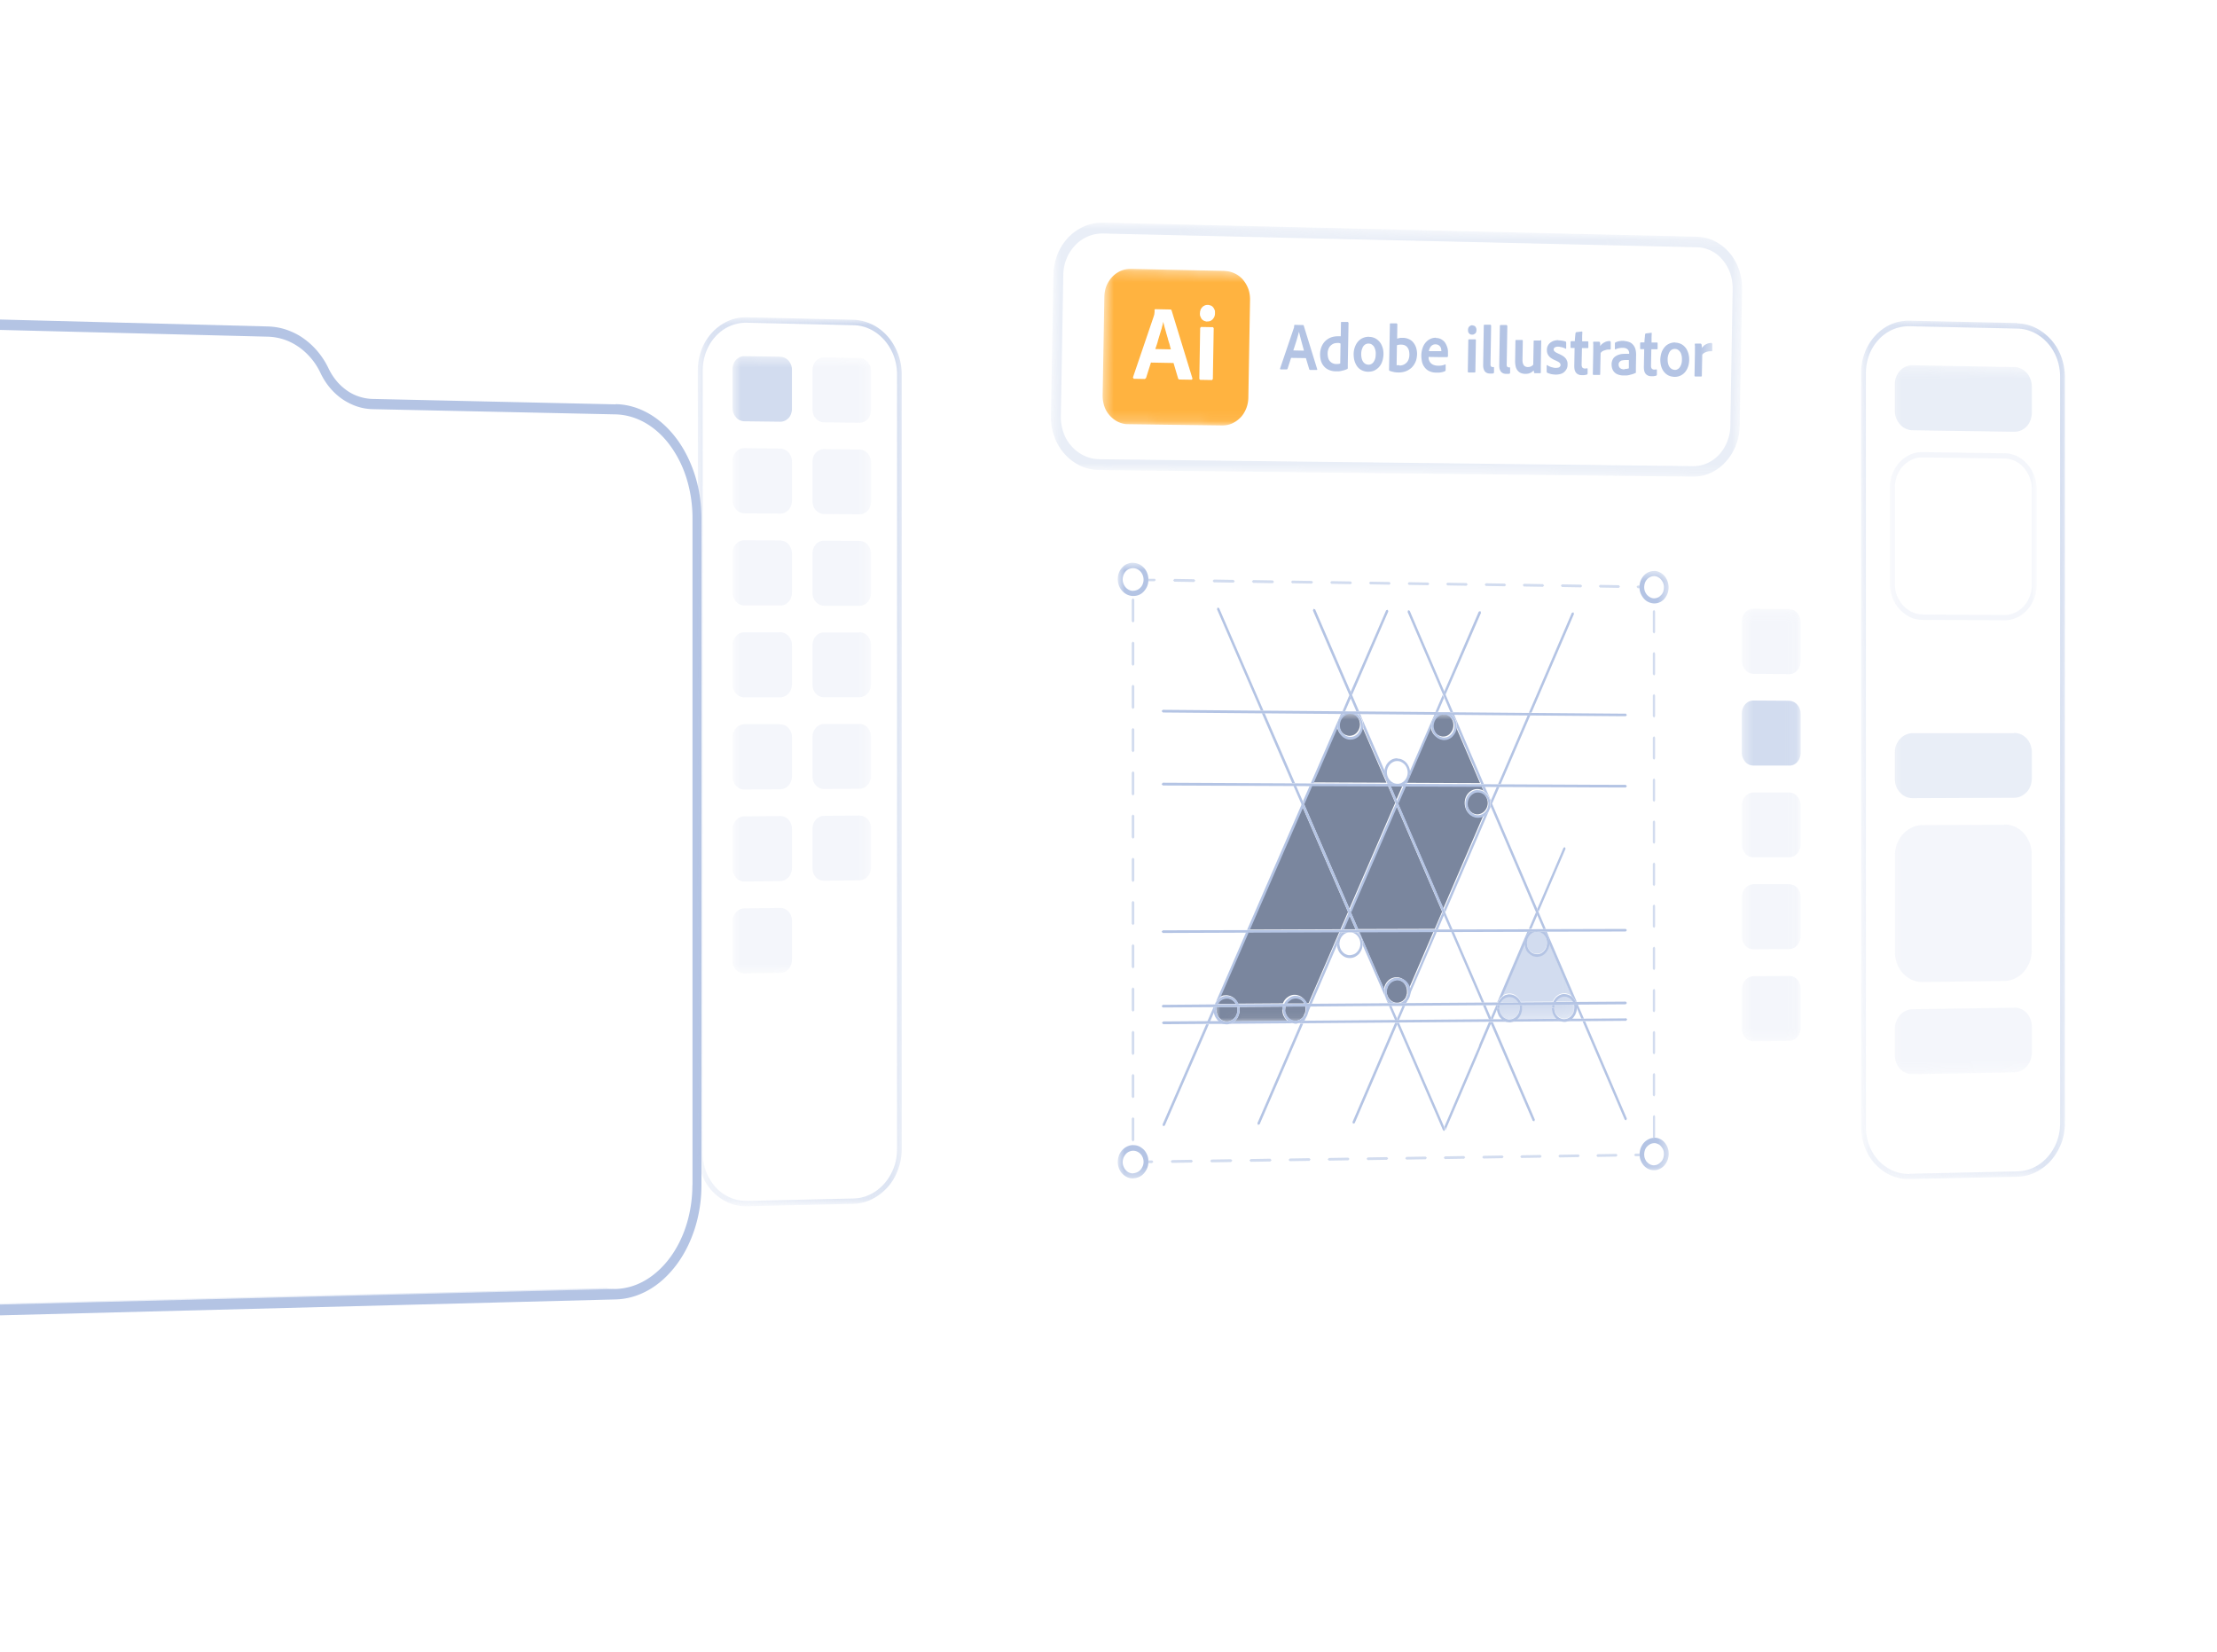<svg xmlns:xlink="http://www.w3.org/1999/xlink" xmlns="http://www.w3.org/2000/svg" width="208" height="155" fill="none">
    <style><![CDATA[.B{fill:#B4C4E4}.C{fill:#fff}.D{fill:#ffffff}.E{opacity:.15}.F{opacity:.6}]]></style>
    <g filter="url(#V)">
        <mask id="A" maskUnits="userSpaceOnUse" x="98" y="30" width="3" height="1">
            <path d="M98.76 30.181l.79-.1c.07 0 .14-.02.21-.02l.21-.01h.21.21l-.79.1h-.21-.21l-.21.01-.21.02z"
                  class="C"/>
        </mask>
        <g mask="url(#A)" class="B">
            <path d="M100.39 30.041l-.79.1h-.21-.21l-.21.01-.21.02.79-.1c.07 0 .14-.02.21-.02l.21-.01h.21.21z"/>
        </g>
        <mask id="B" maskUnits="userSpaceOnUse" x="93" y="30" width="7" height="5">
            <path d="M94.1 33.9a7.72 7.72 0 0 1 .87-1.46 6.49 6.49 0 0 1 1.1-1.12c.4-.32.83-.57 1.28-.76s.93-.32 1.41-.38l.79-.1c-.49.06-.96.19-1.42.38s-.88.45-1.29.76-.77.69-1.1 1.12-.63.92-.87 1.46c0 .02-.02.04-.03.06l-.03.06-.03.06-.03.06-.78.09c0-.02.02-.04.03-.06l.03-.06.03-.06.03-.06.01.01z"
                  class="C"/>
        </mask>
        <g mask="url(#B)" class="D">
            <use xlink:href="#c"/>
            <path d="M98.46 30.34l-.79.1.27-.09a2.68 2.68 0 0 1 .27-.07l.27-.06c.09-.02.19-.03.28-.04l.79-.1-.28.04c-.09.01-.18.04-.28.06s-.18.05-.27.07-.18.06-.27.09"/>
        </g>
        <mask id="C" maskUnits="userSpaceOnUse" x="93" y="29" width="7" height="5">
            <path d="M98.63 29.18l.79-.1a5.81 5.81 0 0 0-1.63.45 7.29 7.29 0 0 0-1.49.88c-.47.36-.89.79-1.28 1.28s-.72 1.05-1 1.66l-.78.09c.28-.61.62-1.16 1-1.66a7 7 0 0 1 1.27-1.28c.46-.36.96-.65 1.48-.88s1.07-.37 1.63-.45l.01.01z"
                  class="C"/>
        </mask>
        <g mask="url(#C)" class="B">
            <path d="M94.03 33.339l-.78.09c.23-.5.49-.95.79-1.37s.62-.79.97-1.13.73-.62 1.13-.87.82-.44 1.25-.6l.79-.1a6.23 6.23 0 0 0-1.25.6 7.24 7.24 0 0 0-1.13.87c-.35.33-.68.71-.98 1.13s-.56.88-.79 1.37"/>
            <path d="M98.17 29.37l-.79.1a2.81 2.81 0 0 1 .31-.1l.31-.08.31-.07.32-.05.79-.1c-.11.01-.21.03-.32.05l-.31.07-.31.08-.31.1z"/>
        </g>
        <mask id="D" maskUnits="userSpaceOnUse" x="89" y="34" width="6" height="4">
            <path d="M93.98 34.141l.78-.09c-.23.46-.51.88-.84 1.26s-.68.71-1.08.99a5.76 5.76 0 0 1-1.27.68c-.45.17-.92.29-1.4.34l-.77.09c.48-.05.95-.17 1.4-.34s.87-.4 1.26-.68a5.88 5.88 0 0 0 1.07-.99 6.39 6.39 0 0 0 .83-1.26h.02z"
                  class="C"/>
        </mask>
        <g mask="url(#D)" class="D">
            <path d="M90.18 37.31l-.77.09c.11-.01.21-.03.32-.05l.32-.06c.11-.02.21-.05.31-.08l.3-.1.78-.09c-.1.04-.2.07-.3.1l-.31.08-.32.06c-.11.01-.21.03-.32.05"/>
            <use xlink:href="#c"/>
        </g>
        <mask id="E" maskUnits="userSpaceOnUse" x="89" y="33" width="6" height="4">
            <path d="M90.07 36.3l-.77.09a4.83 4.83 0 0 0 1.23-.31c.4-.16.76-.37 1.1-.62s.65-.55.93-.89.51-.72.7-1.13l.78-.09c-.19.41-.43.79-.7 1.13a4.89 4.89 0 0 1-.93.89 5.18 5.18 0 0 1-1.1.62c-.39.16-.8.26-1.23.31h-.01z"
                  class="C"/>
        </mask>
        <g mask="url(#E)" class="B">
            <path d="M90.07 36.301l-.77.09.26-.04c.08-.02.17-.03.26-.05l.26-.07.25-.08.77-.09-.25.08-.26.07-.26.05-.26.04z"/>
            <path d="M91.1 36.06l-.77.09c.31-.11.62-.25.9-.43s.56-.38.8-.61.48-.49.68-.77a5.85 5.85 0 0 0 .53-.91l.78-.09a5.42 5.42 0 0 1-.53.91c-.2.28-.43.54-.68.77s-.52.43-.81.61-.59.32-.9.43z"/>
        </g>
        <mask id="F" maskUnits="userSpaceOnUse" x="88" y="37" width="3" height="1">
            <path d="M90.18 37.311l-.77.09c-.06 0-.12.01-.18.02s-.12 0-.18.01-.12 0-.19 0h-.19l.77-.09h.19.19c.07 0 .12 0 .18-.01s.12-.01.18-.02z"
                  class="C"/>
        </mask>
        <g mask="url(#F)" class="B">
            <path d="M90.18 37.311l-.77.09c-.06 0-.12.01-.18.02s-.12 0-.18.01-.12 0-.19 0h-.19l.77-.09h.19.19c.07 0 .12 0 .18-.01s.12-.01.18-.02z"/>
        </g>
        <path d="M63.49 124.279l-.72-.11 131.04-3.31.95.09-131.27 3.33z" class="B"/>
        <path d="M89.44 37.351l-.77.08-25.9-.54.72-.09 25.95.55z" class="B"/>
        <mask id="G" maskUnits="userSpaceOnUse" x="61" y="36" width="3" height="1">
            <path d="M61.79 36.93l.72-.09c.08 0 .16-.02.24-.03l.24-.02c.08-.01.16 0 .25 0h.25l-.72.09h-.25-.25c-.09 0-.16 0-.24.02s-.16.02-.24.03z"
                  class="C"/>
        </mask>
        <g mask="url(#G)" class="B">
            <path d="M63.49 36.799l-.72.09h-.25-.25c-.09 0-.16 0-.24.02s-.16.02-.24.03l.72-.09c.08 0 .16-.02.24-.03l.24-.02c.08-.01.16 0 .25 0h.25z"/>
        </g>
        <mask id="H" maskUnits="userSpaceOnUse" x="61" y="124" width="3" height="1">
            <path d="M62.33 124.21l-.72-.11.29.04.29.02.29.01c.1.01.2 0 .29 0l.72.11h-.29c-.09 0-.2 0-.29-.01l-.29-.02-.29-.04z"
                  class="C"/>
        </mask>
        <g mask="url(#H)" class="B">
            <path d="M62.33 124.21l-.72-.11.29.04.29.02.29.01c.1.01.2 0 .29 0l.72.11h-.29c-.09 0-.2 0-.29-.01l-.29-.02-.29-.04z"/>
        </g>
        <mask id="I" maskUnits="userSpaceOnUse" x="54" y="114" width="9" height="11">
            <path d="M62.33 124.21l-.72-.11c-1.02-.15-1.98-.53-2.85-1.09s-1.65-1.31-2.3-2.21-1.17-1.94-1.53-3.08-.56-2.39-.56-3.7l.71.08a12.42 12.42 0 0 0 .56 3.71c.36 1.15.88 2.19 1.54 3.09s1.43 1.65 2.3 2.22 1.83.94 2.85 1.09z"
                  class="C"/>
        </mask>
        <g mask="url(#I)" class="D">
            <path d="M62.33 124.21l-.72-.11c-1.02-.15-1.98-.53-2.85-1.09s-1.65-1.31-2.3-2.21-1.17-1.94-1.53-3.08-.56-2.39-.56-3.7l.71.08a12.42 12.42 0 0 0 .56 3.71c.36 1.15.88 2.19 1.54 3.09s1.43 1.65 2.3 2.22 1.83.94 2.85 1.09z"/>
        </g>
        <path d="M55.08 114.1l-.71-.09V47.08l.71-.07v67.09z" class="D"/>
        <mask id="J" maskUnits="userSpaceOnUse" x="54" y="36" width="9" height="12">
            <path d="M61.79 36.93l.72-.09c-1.04.13-2.03.49-2.92 1.05s-1.69 1.31-2.36 2.22-1.21 1.96-1.58 3.13-.57 2.43-.57 3.77l-.71.07c0-1.33.2-2.6.57-3.76s.91-2.21 1.57-3.12 1.46-1.66 2.36-2.21 1.87-.92 2.91-1.05l.01-.01z"
                  class="C"/>
        </mask>
        <g mask="url(#J)" class="D">
            <path d="M55.08 47.01l-.71.07c0-1.17.16-2.3.45-3.35s.72-2.02 1.25-2.87 1.18-1.61 1.9-2.22 1.53-1.08 2.4-1.38l.72-.09c-.87.3-1.68.77-2.41 1.38s-1.37 1.36-1.91 2.22-.96 1.83-1.26 2.88-.45 2.18-.45 3.36"/>
            <path d="M61.1 37.17l-.72.09.34-.11.35-.09.35-.07.36-.05.72-.09c-.12.01-.24.03-.36.05l-.36.07c-.12.02-.23.06-.35.09s-.23.07-.34.11"/>
        </g>
        <path d="M162.15 31.6c.51.01 1.02.1 1.5.27s.94.39 1.36.69.82.65 1.16 1.06a6.6 6.6 0 0 1 .89 1.39c.24.51.54.98.89 1.39a5.8 5.8 0 0 0 1.16 1.06c.43.29.88.52 1.36.68s.98.25 1.48.26l22.81.49a5.7 5.7 0 0 1 2.81.82c.86.51 1.64 1.22 2.29 2.1s1.18 1.92 1.54 3.08a12.57 12.57 0 0 1 .56 3.74v62.57a12.57 12.57 0 0 1-.56 3.74c-.36 1.15-.89 2.2-1.54 3.08s-1.43 1.61-2.29 2.11-1.81.8-2.81.83L63.5 124.28c-1.16.03-2.26-.23-3.27-.73s-1.91-1.24-2.67-2.16-1.38-2.03-1.81-3.26-.66-2.6-.66-4.03V47.01a12.52 12.52 0 0 1 .66-4.03c.42-1.23 1.04-2.34 1.81-3.27s1.67-1.66 2.67-2.17a6.77 6.77 0 0 1 3.27-.74l25.94.55c.58.01 1.15-.06 1.69-.22a5.67 5.67 0 0 0 1.52-.7c.47-.31.9-.68 1.28-1.12a6.2 6.2 0 0 0 .95-1.49 7.23 7.23 0 0 1 1.02-1.64c.39-.47.83-.87 1.31-1.19a5.71 5.71 0 0 1 1.52-.72c.53-.16 1.1-.23 1.67-.22l61.76 1.56-.01-.01z"
              fill="url(#W)"/>
        <mask id="K" maskUnits="userSpaceOnUse" x="53" y="114" width="10" height="12">
            <path d="M62.15 125.229l-.72-.11c-1.13-.17-2.2-.59-3.16-1.21s-1.83-1.45-2.55-2.43-1.3-2.13-1.71-3.39-.62-2.62-.62-4.06l.71.08c0 1.44.22 2.81.62 4.07s.98 2.41 1.71 3.39 1.59 1.82 2.56 2.44 2.04 1.04 3.17 1.21l-.01.01z"
                  class="C"/>
        </mask>
        <g mask="url(#K)" class="B">
            <path d="M62.15 125.229l-.72-.11c-1.13-.17-2.2-.59-3.16-1.21s-1.83-1.45-2.55-2.43-1.3-2.13-1.71-3.39-.62-2.62-.62-4.06l.71.08c0 1.44.22 2.81.62 4.07s.98 2.41 1.71 3.39 1.59 1.82 2.56 2.44 2.04 1.04 3.17 1.21"/>
        </g>
        <path d="M54.1 114.12l-.71-.09V47.06l.71-.07v67.13z" class="B"/>
        <mask id="L" maskUnits="userSpaceOnUse" x="53" y="35" width="10" height="13">
            <path d="M61.64 35.91l.72-.09c-1.16.15-2.25.55-3.24 1.17s-1.88 1.45-2.62 2.44-1.34 2.16-1.76 3.43-.64 2.67-.64 4.13l-.71.07c0-1.46.23-2.85.64-4.12s1.01-2.43 1.75-3.43a9.61 9.61 0 0 1 2.62-2.44c.99-.62 2.08-1.02 3.24-1.17v.01z"
                  class="C"/>
        </mask>
        <g mask="url(#L)" class="B">
            <path d="M54.1 46.99l-.71.07a13.67 13.67 0 0 1 .5-3.67c.32-1.15.8-2.21 1.4-3.16a10.24 10.24 0 0 1 2.12-2.44 8.58 8.58 0 0 1 2.67-1.52l.72-.09a8.47 8.47 0 0 0-2.67 1.52c-.8.67-1.53 1.5-2.12 2.44s-1.07 2.01-1.4 3.16-.5 2.39-.5 3.68"/>
            <path d="M60.8 36.18l-.72.09.38-.12.39-.1.39-.08.4-.06.72-.09-.4.06-.39.08-.39.1-.38.12z"/>
        </g>
        <path d="M194.76 37.92c1.11.02 2.17.34 3.14.9s1.83 1.35 2.56 2.32 1.31 2.12 1.72 3.39.63 2.66.63 4.11v62.54c0 1.45-.22 2.84-.63 4.11s-.99 2.42-1.72 3.39-1.59 1.77-2.56 2.33-2.02.88-3.14.91l-131.26 3.4a7.79 7.79 0 0 1-3.64-.8c-1.12-.55-2.14-1.36-2.99-2.37s-1.54-2.23-2.02-3.59-.74-2.85-.74-4.43V46.99c0-1.58.26-3.08.74-4.43s1.17-2.58 2.02-3.59 1.87-1.83 2.99-2.39 2.35-.85 3.64-.82l25.94.57a4.51 4.51 0 0 0 1.42-.19c.46-.14.89-.33 1.29-.59s.76-.58 1.08-.95.59-.79.8-1.25c.32-.7.71-1.32 1.17-1.87s.96-1 1.51-1.37 1.14-.65 1.76-.83 1.26-.27 1.92-.25l61.76 1.6c.59.02 1.18.12 1.73.31s1.09.45 1.58.8a7.07 7.07 0 0 1 1.34 1.23c.4.48.75 1.01 1.03 1.61.21.43.46.82.75 1.17s.62.64.97.89a4.2 4.2 0 0 0 1.14.57c.4.13.82.21 1.25.22l22.81.51.01-.02zm7.21 73.27V48.62a12.62 12.62 0 0 0-.56-3.74c-.36-1.16-.89-2.19-1.54-3.08s-1.43-1.6-2.29-2.1-1.81-.79-2.81-.82l-22.81-.49c-.51-.01-1.01-.1-1.48-.26a5.77 5.77 0 0 1-1.36-.68 5.8 5.8 0 0 1-1.16-1.06c-.35-.41-.64-.87-.89-1.39-.24-.51-.54-.98-.89-1.39s-.74-.77-1.16-1.06-.88-.53-1.36-.69a5.37 5.37 0 0 0-1.5-.27l-61.76-1.56a5.84 5.84 0 0 0-1.67.21 5.58 5.58 0 0 0-1.51.69c-.47.3-.9.68-1.27 1.12a6.52 6.52 0 0 0-.95 1.49c-.28.62-.63 1.17-1.02 1.64a6.17 6.17 0 0 1-1.31 1.2c-.48.32-1 .57-1.54.73s-1.11.24-1.69.22l-25.94-.55c-1.16-.02-2.26.24-3.27.74s-1.91 1.24-2.67 2.17-1.38 2.03-1.81 3.27-.66 2.6-.66 4.03v67.09a12.52 12.52 0 0 0 .66 4.03c.42 1.23 1.04 2.34 1.81 3.26s1.67 1.66 2.67 2.16a6.88 6.88 0 0 0 3.27.73l131.26-3.32c1-.03 1.95-.32 2.81-.83s1.64-1.23 2.29-2.11 1.18-1.93 1.54-3.08a12.57 12.57 0 0 0 .56-3.74"
              class="B"/>
    </g>
    <mask id="M" maskUnits="userSpaceOnUse" x="104" y="52" width="53" height="59">
        <path d="M104.87 110.619v-57.83l51.68.81v56.21l-51.68.81z" class="C"/>
    </mask>
    <g mask="url(#M)">
        <mask id="N" maskUnits="userSpaceOnUse" x="113" y="66" width="35" height="30">
            <path d="M113.89 66.639l34.06.28v28.79l-34.06.27v-29.34z" class="C"/>
        </mask>
        <g mask="url(#N)">
            <path d="M116.05 94.478h-1.9l-.01.08c0 .02 0 .05-.01.07s0 .05 0 .07v.07a1.16 1.16 0 0 0 .08.42 1.08 1.08 0 0 0 .21.34c.09.1.19.17.31.23a.84.84 0 0 0 .38.08.89.89 0 0 0 .39-.09c.12-.06.22-.13.31-.23a1.08 1.08 0 0 0 .21-.34 1.16 1.16 0 0 0 .08-.42v-.07-.07c0-.02 0-.05-.01-.07s0-.05-.01-.07m6.42-.04h-1.89l-.01.08c0 .02 0 .05-.01.07s0 .05 0 .07v.07h-.12-.12v-.07-.07-.07c0-.02 0-.05.01-.07l-4.06.03s0 .05.01.07 0 .05 0 .07v.07.07c0 .11-.01.22-.04.32l-.1.29a1.4 1.4 0 0 1-.16.26c-.06.08-.13.15-.21.21l5.01-.04c-.08-.06-.14-.13-.21-.21s-.11-.16-.16-.25-.08-.19-.1-.29-.04-.21-.04-.32h.12.12a1.07 1.07 0 0 0 .08.41c.05.12.12.24.21.34s.19.17.31.23a.81.81 0 0 0 .38.08c.08 0 .17-.01.24-.04s.15-.05.22-.1.13-.09.19-.15.11-.12.15-.19v-.02-.02l.11-.23c0-.03.02-.05.02-.08s.01-.05.02-.08 0-.06 0-.08v-.09-.07-.07c0-.02 0-.05-.01-.07s0-.05-.01-.07m.25 0h-.01v-.02m-7.62-.75c-.09 0-.18.01-.26.04a1.28 1.28 0 0 0-.24.11c-.08.05-.14.11-.2.17s-.11.14-.15.22h1.71c-.04-.09-.09-.17-.15-.23a1.63 1.63 0 0 0-.2-.17.88.88 0 0 0-.24-.11c-.09-.03-.17-.04-.27-.04m6.43-.04c-.09 0-.18.01-.26.04s-.16.06-.23.11a1.63 1.63 0 0 0-.2.17c-.06.06-.11.14-.15.22h1.7c-.04-.09-.09-.17-.15-.23a1.63 1.63 0 0 0-.2-.17.88.88 0 0 0-.24-.11c-.09-.03-.17-.04-.26-.04m9.57-1.66a.85.85 0 0 0-.38.09c-.12.06-.22.13-.31.23a1.08 1.08 0 0 0-.21.34 1.16 1.16 0 0 0-.08.42 1.07 1.07 0 0 0 .08.41c.05.12.12.24.21.34s.19.17.31.23a.81.81 0 0 0 .38.08c.08 0 .17-.01.25-.04s.15-.06.22-.1.13-.1.19-.16a.95.95 0 0 0 .15-.2v-.02l.01-.02v-.02l.07-.16v-.02-.01c0-.03.01-.05.02-.08s.01-.05.01-.08v-.08-.09a1.16 1.16 0 0 0-.08-.42 1.08 1.08 0 0 0-.21-.34c-.09-.1-.19-.17-.31-.23s-.24-.08-.37-.08m-5.37-4.51l-8.58.03-2.65 6.1.14-.07.15-.06a.4.4 0 0 1 .15-.03c.05 0 .11-.01.16-.01.12 0 .24.02.36.06a1.2 1.2 0 0 1 .32.16 1.23 1.23 0 0 1 .26.25c.08.1.14.2.18.32l4.21-.03c.05-.12.11-.23.18-.32a1.24 1.24 0 0 1 .26-.25c.1-.07.2-.13.31-.17a1.03 1.03 0 0 1 .35-.06c.12 0 .24.02.36.06a1.01 1.01 0 0 1 .31.16c.09.07.18.15.26.25s.14.2.18.32h.2l2.89-6.7m8.83-.03l-6.97.02.16.39 2.16 4.99c.02-.16.07-.3.14-.44a1.33 1.33 0 0 1 .26-.35c.1-.1.23-.18.36-.23s.27-.09.42-.09a1.11 1.11 0 0 1 .41.08c.13.05.25.13.35.22s.19.21.26.34a1.5 1.5 0 0 1 .15.42l2.3-5.34m-7.9-1.54l-.57 1.32h.1.48.48.09l-.57-1.32m-4.4-10.14l-5 11.49 8.57-.03.7-1.62-4.27-9.85m8.82-.09l-4.3 9.93.7 1.61 7.19-.02.69-1.61-4.28-9.92m-.81-1.9l-7.14-.03-.74 1.71 4.27 9.86 4.3-9.93-.69-1.61zm1.38 0h-.08-.48-.51-.07l.56 1.31.57-1.31m7.4.03l-7.15-.03-.7 1.6 4.28 9.92 3.77-8.75-.13.07a.58.58 0 0 1-.14.05c-.05.01-.1.03-.15.03s-.1.01-.16.01c-.16 0-.32-.04-.46-.1s-.27-.16-.38-.28-.19-.26-.25-.42a1.44 1.44 0 0 1-.09-.51h.11.11a1.11 1.11 0 0 0 .08.41 1.08 1.08 0 0 0 .21.34c.09.1.19.18.3.23s.24.09.37.09a.85.85 0 0 0 .38-.09c.12-.06.22-.13.31-.23a1.08 1.08 0 0 0 .21-.34 1.15 1.15 0 0 0 .08-.41 1.15 1.15 0 0 0-.08-.41 1.08 1.08 0 0 0-.21-.34c-.09-.1-.19-.17-.31-.23a.81.81 0 0 0-.38-.08c-.14 0-.26.03-.37.08s-.22.13-.3.23-.16.21-.21.34a1.15 1.15 0 0 0-.08.41h-.11-.11a1.44 1.44 0 0 1 .09-.51c.06-.16.15-.3.25-.41a1.21 1.21 0 0 1 .38-.28 1.06 1.06 0 0 1 .46-.1.86.86 0 0 1 .16.01l.15.03a.58.58 0 0 1 .14.05c.04.02.09.04.13.07l-.2-.46m-11.17-5.55c-.02.16-.07.3-.14.44a1.33 1.33 0 0 1-.26.35c-.1.1-.23.18-.36.23a1.16 1.16 0 0 1-.42.08 1.07 1.07 0 0 1-.43-.09 1.26 1.26 0 0 1-.36-.24c-.11-.1-.19-.22-.26-.36s-.12-.28-.14-.44l-2.28 5.25 6.92.03-.17-.38-2.11-4.88m6.43-.06l-2.14 4.95-.16.38 6.93.03-2.27-5.29c-.02.16-.06.32-.13.46s-.15.26-.26.37a1.23 1.23 0 0 1-.36.25c-.13.06-.28.09-.43.09a1.09 1.09 0 0 1-.44-.1 1.31 1.31 0 0 1-.37-.26 1.33 1.33 0 0 1-.26-.39 1.54 1.54 0 0 1-.12-.48m-7.61-1.23c-.14 0-.26.03-.38.08s-.22.13-.31.23a1.08 1.08 0 0 0-.21.34 1.16 1.16 0 0 0-.08.42 1.07 1.07 0 0 0 .08.41c.05.12.12.24.21.34s.19.18.31.23.25.09.38.09.26-.03.38-.08.22-.13.31-.23a1.08 1.08 0 0 0 .21-.34 1.15 1.15 0 0 0 .08-.41c0-.14-.03-.29-.08-.42a1.08 1.08 0 0 0-.21-.34c-.09-.1-.19-.18-.31-.23s-.24-.09-.38-.09zm8.79.07c-.13 0-.26.03-.38.08s-.22.13-.31.23a1.08 1.08 0 0 0-.21.34 1.16 1.16 0 0 0-.08.42 1.07 1.07 0 0 0 .08.41c.05.12.12.24.21.34s.19.18.31.23.24.09.38.09.26-.03.37-.08.22-.13.3-.23.16-.21.21-.34a1.15 1.15 0 0 0 .08-.41c0-.14-.03-.29-.08-.42a1.08 1.08 0 0 0-.21-.34c-.09-.1-.19-.18-.3-.23s-.24-.09-.37-.09z"
                  fill="#22365e" class="F"/>
            <path d="M142.53 94.299h-1.85l-.01.08c0 .02 0 .05-.01.07s0 .05 0 .07v.07a1.11 1.11 0 0 0 .08.41c.05.13.12.24.21.33s.19.17.3.22a.91.91 0 0 0 .37.08.78.78 0 0 0 .37-.09c.11-.06.22-.13.3-.23s.16-.21.2-.34a1.41 1.41 0 0 0 .07-.41v-.07-.07c0-.02 0-.05-.01-.07s0-.04-.01-.07m5.16-.04h-1.83s0 .06-.01.08 0 .05-.01.07 0 .05 0 .07v.07h-.11-.11v-.07-.07-.07c0-.02 0-.05.01-.07l-2.87.02s0 .04.01.07 0 .05 0 .07v.07.07c0 .11-.01.21-.03.31a1.42 1.42 0 0 1-.1.29c-.04.09-.09.17-.15.25s-.13.15-.2.21l3.78-.03a1.89 1.89 0 0 1-.2-.2c-.06-.07-.11-.16-.15-.25a2.47 2.47 0 0 1-.1-.29c-.03-.1-.03-.2-.03-.31h.11.11c0 .15.03.28.07.41s.12.24.2.33a.93.93 0 0 0 .3.22.91.91 0 0 0 .37.08.81.81 0 0 0 .37-.09.96.96 0 0 0 .3-.23c.09-.1.15-.21.2-.34s.07-.26.07-.41v-.07-.07c0-.02 0-.05-.01-.07s0-.04-.01-.07m-6.07-.74c-.09 0-.18.01-.26.04s-.16.06-.23.11a1.63 1.63 0 0 0-.2.17c-.06.06-.11.14-.15.22h1.66c-.04-.09-.09-.16-.15-.23a1.01 1.01 0 0 0-.19-.17c-.07-.05-.15-.08-.23-.11s-.17-.04-.26-.04m5.16-.03a.69.69 0 0 0-.25.04c-.08.03-.16.06-.23.11s-.14.1-.19.17-.11.14-.15.22h1.64c-.04-.09-.09-.16-.15-.23a1.01 1.01 0 0 0-.19-.17c-.07-.05-.15-.08-.23-.11s-.17-.04-.25-.04m-3.73-4.87l-1.69 3.95-.4.93.15-.1c.05-.03.1-.05.16-.07s.11-.03.17-.04.12-.02.18-.02c.12 0 .24.02.34.06s.21.09.3.16.18.15.25.25.13.2.18.32l3.01-.02c.05-.12.1-.22.18-.32s.15-.18.25-.25a.97.97 0 0 1 .3-.16c.11-.03.22-.06.35-.06.07 0 .13 0 .19.02s.12.03.18.05.12.05.17.08.11.07.16.11l-2.1-4.88c-.01.17-.06.32-.12.46a1.08 1.08 0 0 1-.26.37c-.11.1-.23.19-.36.25s-.28.09-.43.09-.3-.03-.43-.09-.26-.14-.36-.25a1.64 1.64 0 0 1-.26-.37 1.21 1.21 0 0 1-.12-.47m1.17-1.19a.78.78 0 0 0-.37.09c-.11.06-.22.13-.3.23s-.16.21-.2.34a1.41 1.41 0 0 0-.07.41c0 .15.03.28.07.41s.12.24.2.33a1.14 1.14 0 0 0 .3.23c.11.06.24.08.37.08a.91.91 0 0 0 .37-.08c.11-.05.22-.13.3-.23s.16-.21.2-.34.07-.26.07-.41-.03-.29-.07-.41-.12-.24-.2-.33a1.14 1.14 0 0 0-.3-.23c-.11-.06-.24-.08-.37-.09z"
                  class="B F"/>
        </g>
        <path d="M122.27 96.038h-.07-.19l-4.04 9.35.06.16.15-.06 4.09-9.46m.26-.59l-.06.09c-.02.03-.05.06-.07.09s-.05.06-.08.08-.06.05-.08.07h.15l.15-.34m-.18-.15v.02-.02zm.11-.23l-.1.23v.02s.01-.04.02-.06l.03-.06c.01-.02.02-.04.02-.06s.01-.04.02-.06m.52-.62h-.07-.18l-.01.02v.06.06.06.07.11c0 .04 0 .07-.01.11s-.01.07-.02.1l-.03.1.3-.7m2.99-6.95h-.06-.18l-2.89 6.7h.07.18l2.38-5.52v-.03-.03-.03-.03c0-.11.01-.22.04-.32l.1-.29a1.07 1.07 0 0 1 .16-.25 1.39 1.39 0 0 1 .21-.21m.57-1.86l-.7 1.62h.08.18l.57-1.32-.1-.24-.02-.05m4.42-10.23l-4.3 9.93.1.24.02.05 4.3-9.93-.1-.24-.02-.05zm.95-1.6h-.07-.18l-.57 1.31.1.24.02.05.7-1.6zm2.9-6.74h-.06-.17l-.17.38-2.12 4.9v.03.03.03.03c0 .11-.01.22-.04.32l-.1.29a1.07 1.07 0 0 1-.16.25c-.06.07-.13.15-.2.21h.04.18l.16-.38 2.14-4.95v-.02-.02-.02-.02c0-.11.01-.22.04-.32l.1-.29a1.07 1.07 0 0 1 .16-.25 1.26 1.26 0 0 1 .2-.2zm.55-1.85l-.69 1.6h.07.18l.56-1.31-.1-.24-.02-.05zm3.53-7.86l-.15.05-3.25 7.52.1.24.02.05 3.34-7.7-.06-.16z"
              class="B"/>
        <path d="M131.01 95.969h-.12l-4 9.31.06.16.15-.06 3.98-9.26-.07-.15zm.83-1.6h-.07-.18l-.51 1.17.07.17h.1l.58-1.35m.28-.65s-.04.08-.07.11-.05.07-.08.1-.06.07-.09.1l-.09.09h.16l.17-.4zm-.11-.34v.01.02l-.07.16v.02.02l-.01.02.03-.06.03-.06c.01-.02.02-.04.02-.06s.01-.04.02-.06m2.8-5.93h-.07-.18l-2.3 5.34v.06.06.06.07.11c0 .04 0 .07-.01.1s-.01.07-.02.1l-.03.1 2.59-6.01m.55-1.85l-.69 1.61h.07.18l.56-1.32-.1-.24-.02-.05zm4.48-9.95l-.07.28c-.03.09-.08.17-.13.25a1.2 1.2 0 0 1-.17.21c-.06.06-.14.12-.21.17l-3.77 8.75.1.24.02.05 4.15-9.64.11-.25-.03-.07m.84-1.81h-.07-.17l-.56 1.3.1.24.02.05.69-1.59m2.89-6.71h-.07-.17l-2.78 6.46h.07.18l2.78-6.46m4.04-9.66l-.15.05-4.03 9.37h.07.18l3.98-9.26-.05-.16zm-34.2 38.66h-.08-.18l-4.09 9.4.06.16.15-.06 4.14-9.51m.49-1.61h-.05l-.07.16-.52 1.19h.07.19l.37-.86v-.05-.05-.06-.06-.07-.07-.07c0-.02 0-.05.01-.07m3.24-6.99h-.07-.08-.1l-2.92 6.73h.01l.09-.19c.03-.06.08-.12.12-.17s.09-.1.14-.15a.61.61 0 0 1 .16-.12l2.65-6.1zm4.98-12.04l-5.13 11.8h.08.18l5-11.49-.11-.25-.02-.06zm1-1.71h-.08-.09-.09l-.62 1.42.06.13.05.11.02.05.74-1.71m2.87-6.77h-.18l-2.83 6.52h.07.19l2.28-5.25v-.05-.05-.05-.05c0-.11.01-.22.04-.32l.1-.29a1.07 1.07 0 0 1 .16-.25 1.39 1.39 0 0 1 .21-.21m.57-1.75l-.64 1.5h.07.18l.52-1.2-.11-.25-.02-.05zm3.61-8.01l-.16.05-3.33 7.66.11.25.02.05 3.4-7.85-.05-.16m5.22 48.85l.02.05.05-.02-.06-.03m4.38-10.16h-.12l-.93 2.18v.03.03l-.45 1.04-2.67 6.24-.12.28.1.24-.03.11.03-.02.22-.51 2.67-6.231.44-1.05.02-.03v-.03l.91-2.13-.06-.15m.67-1.59h-.11l-.5 1.16.07.17h.1l.41-.96v-.03-.03-.03-.03-.07-.07-.07c0-.02 0-.05.01-.07m3.07-6.89h-.05-.18l-2.15 5.03-.48 1.13-.13.31-.07.16h.07c.02-.06.05-.11.08-.17s.06-.1.1-.15.07-.09.12-.13.08-.08.13-.12l.4-.93 1.69-3.95v-.03-.03-.03-.03c0-.11.01-.22.03-.32a1.42 1.42 0 0 1 .1-.29 1.07 1.07 0 0 1 .16-.25 1.26 1.26 0 0 1 .2-.2m.56-1.83l-.68 1.59h.07.17l.56-1.3-.1-.23-.03-.06m2.73-6.07l-.15.05-.25.59-1.9 4.43-.31.71.1.24.02.04.38-.89 1.9-4.43.25-.59-.05-.16"
              class="B"/>
        <path d="M140.05 95.899h-.18-.06l.06.15 3.93 9.11.15.05.05-.16-3.94-9.15m-.68-1.58h-.18-.07l.57 1.33h.17.07l-.07-.17-.49-1.16zm-2.97-6.87h-.18-.07l2.86 6.62h.17.07l-2.86-6.62m-5.89-13.66h-.18-.07l.69 1.61.02.05.1.24 4.28 9.92.02.05.1.24.57 1.31h.17.07l-.69-1.6-.02-.05-.1-.24-4.28-9.92-.02-.05-.1-.24-.56-1.31m-2.93-6.79h-.18-.01c.08.06.14.13.21.21s.11.16.16.25.08.19.1.29.04.21.04.32v.05.05.05.05l2.11 4.88.17.38h.18.06c-.08-.06-.14-.13-.2-.21a2.13 2.13 0 0 1-.16-.25c-.05-.09-.08-.19-.1-.29s-.04-.21-.04-.32v-.03-.03-.03-.03l-2.15-4.97-.16-.39m-4.38-9.86l-.05.16 3.42 7.94.02.05.11.25.52 1.21h.18.08l-.65-1.51-.02-.05-.11-.25-3.34-7.75-.16-.06m25.5 38.709h-.18-.07l3.95 9.22.1.07.11-.13-.04-.04h.03l-3.91-9.13m-.67-1.57h-.13s0 .05.01.07 0 .05 0 .07v.07.07.03l.43 1.01h.17.07l-.57-1.32m-2.93-6.84h-.18-.05a1.89 1.89 0 0 1 .2.2c.06.07.11.16.15.25a1.42 1.42 0 0 1 .1.29c.02.1.03.21.03.32v.03.03.03.03l2.1 4.88s.08.07.11.11.07.08.1.12.06.09.09.14a1.01 1.01 0 0 1 .07.15h.03.08l-2.67-6.22v-.02l-.15-.35m-5.83-13.59h-.17-.07l.2.46c.09.06.17.13.25.2s.14.17.19.27.09.2.12.32.04.23.04.35v.06.06.05.05l.03.07 4.23 9.88.03.06.1.23.56 1.3h.17.07l-.68-1.59-.02-.04-.1-.24-4.23-9.88-.02-.05-.1-.24-.1-.24v-.02l-.46-1.05m-2.9-6.76h-.18-.04c.07.06.14.13.2.21a2.13 2.13 0 0 1 .16.25c.05.09.08.19.1.29s.04.21.04.32v.04.04.04.04l2.27 5.29h.18.07l-2.62-6.12-.16-.39m-4.33-9.81l-.05.16 3.34 7.79.02.05.1.24.56 1.32h.18.07l-.69-1.61-.02-.05-.1-.24-3.26-7.61-.15-.06m-.85 38.72h-.18-.07l.07.15 3.97 9.15.33.77.04.02.06.03.05.02v-.05l.05-.11-.1-.24-.23-.54-3.99-9.2zm-.69-1.59h-.18-.08l.58 1.34h.17.07l-.07-.17-.51-1.16m-2.99-6.9h-.18-.05c.08.06.15.13.21.2s.11.16.16.25.08.19.1.29.04.21.04.32v.03.03.03.03l2.15 4.94v.02l.22.49h.17c-.08-.06-.14-.13-.2-.21a2.13 2.13 0 0 1-.16-.25c-.05-.09-.08-.19-.1-.29s-.04-.21-.04-.32v-.06-.06-.05-.05l-2.16-4.99-.16-.39m-5.95-13.72h-.18-.08l.73 1.67.02.05.02.06.11.25 4.27 9.85.02.05.1.24.57 1.32h.18.08l-.7-1.61-.02-.05-.1-.24-4.27-9.86-.02-.05-.05-.11-.06-.13-.62-1.42m-2.96-6.83h-.18-.08l2.85 6.57h.19.07l-2.85-6.57zm-4.42-9.91l-.05.16 4.11 9.5h.18.07l-4.16-9.61-.16-.06"
              class="B"/>
        <path d="M152.53 95.549l-3.91.03h-.07-.17-.91l-.15.11c-.05.03-.11.06-.17.08a1.21 1.21 0 0 1-.18.05c-.06.01-.12.02-.19.02s-.13 0-.19-.02-.12-.03-.18-.05-.11-.05-.17-.08-.1-.07-.15-.1l-3.78.03-.15.11c-.05.03-.11.06-.17.08a1.21 1.21 0 0 1-.18.05c-.06.01-.12.02-.19.02s-.13 0-.19-.02-.12-.03-.18-.05-.11-.05-.17-.08-.11-.07-.15-.1h-.89-.1-.07-.17l-8.43.07h-.1-.07-.17l-8.52.07h-.15s-.1.08-.16.11-.11.06-.17.08-.12.04-.18.05-.13.02-.19.02-.13 0-.19-.02-.12-.03-.18-.05-.12-.05-.17-.08-.11-.07-.16-.11l-5.01.04c-.05.04-.1.08-.16.11s-.11.06-.17.08-.12.04-.19.05-.13.02-.2.02-.13 0-.19-.02-.12-.03-.18-.05-.12-.05-.17-.08-.11-.07-.16-.11h-.86-.19-.07l-4.18.03-.12.13.12.13 4.06-.03h.18.08 1.59l.09-.01 6.41-.05h.02.5.19.07l8.62-.07h.12.07.18l8.42-.07h.12.06.18 1.5l.06-.01 5.16-.04h.1l1.6-.01h.07.18l3.8-.03.11-.13-.11-.12m-22.44-2.461h-.11-.11a1.17 1.17 0 0 0 .04.32c.03.11.06.2.1.29s.1.17.16.25.13.15.2.2h.69c-.13 0-.26-.03-.38-.08s-.22-.13-.31-.23a1.08 1.08 0 0 1-.21-.34 1.15 1.15 0 0 1-.08-.41m.97-1.33a.99.99 0 0 0-.42.09c-.13.06-.25.14-.36.23s-.19.22-.26.35-.12.28-.14.44v.05.05.06.06h.11.11a1.16 1.16 0 0 1 .08-.42 1.08 1.08 0 0 1 .21-.34c.09-.1.19-.18.31-.23s.24-.09.38-.09.26.03.37.08.22.13.31.23a1.08 1.08 0 0 1 .21.34 1.16 1.16 0 0 1 .08.42v.09.08c0 .02 0 .05-.01.08s-.01.05-.02.08c0 .02-.01.04-.02.06s-.02.04-.02.06-.02.04-.03.06l-.03.06a.95.95 0 0 1-.15.2 1.46 1.46 0 0 1-.19.16c-.07.05-.14.08-.22.1s-.16.04-.25.04h.67.03l.09-.09a.9.9 0 0 0 .09-.1c.03-.04.05-.07.08-.1s.05-.07.07-.11l.03-.06.03-.06.03-.06c.01-.02.02-.04.02-.07s.02-.07.03-.1.01-.07.02-.1 0-.07.01-.1 0-.07 0-.11v-.07-.06-.06-.06a1.5 1.5 0 0 0-.15-.42 1.46 1.46 0 0 0-.26-.34c-.1-.1-.22-.17-.35-.22a1.15 1.15 0 0 0-.41-.08"
              class="B"/>
        <path d="M114.15 94.5h-.08-.02-.07-.06c0 .02 0 .05-.01.07s0 .05 0 .07v.07.07h.11.12v-.07-.07c0-.02 0-.05.01-.07s0-.05.01-.07m2.14-.01h-.15-.08c0 .02.01.05.01.07a.17.17 0 0 0 .01.07c.01.02 0 .05 0 .07v.07a1.16 1.16 0 0 1-.08.42 1.08 1.08 0 0 1-.21.34c-.09.1-.2.18-.31.23s-.25.09-.39.09-.26-.03-.38-.08-.22-.13-.31-.23a1.08 1.08 0 0 1-.21-.34 1.16 1.16 0 0 1-.08-.42H114h-.11v.06.06.05.05c.01.09.03.17.06.25s.06.16.11.23l.14.2c.05.06.11.12.17.17.05.04.1.07.16.11s.11.06.17.08a1.21 1.21 0 0 0 .18.05c.06.01.13.02.19.02s.13 0 .2-.02l.19-.05c.06-.02.12-.05.17-.08s.11-.07.16-.11c.08-.06.15-.13.21-.21s.12-.16.16-.26.08-.19.1-.29.04-.21.04-.32v-.07-.07-.07c0-.02 0-.05-.01-.07m-1.19-1.05c-.05 0-.11 0-.16.01l-.15.03a.47.47 0 0 0-.15.06c-.05.03-.09.05-.14.07a2.22 2.22 0 0 0-.16.12c-.05.04-.1.09-.14.15l-.12.17c-.04.06-.07.12-.09.19h.06.02.18c.04-.08.09-.16.15-.22s.13-.13.2-.17.15-.09.24-.11.17-.04.26-.04.18.01.27.04.16.06.24.11a.82.82 0 0 1 .2.17 1.07 1.07 0 0 1 .15.22h.18.08c-.05-.12-.11-.23-.18-.32a1.24 1.24 0 0 0-.26-.25 1.2 1.2 0 0 0-.32-.16 1.09 1.09 0 0 0-.36-.06m5.48 1h-.08-.15c0 .02 0 .05-.01.07s0 .05 0 .07v.07.07h.12.12v-.07-.07c0-.02 0-.05.01-.07s0-.05.01-.07m2.12-.01h-.15-.08c0 .02.01.04.01.07s0 .05.01.07 0 .05 0 .07v.07.09.08c0 .02 0 .06-.02.08s-.01.05-.02.08c0 .02-.01.04-.02.06s-.02.04-.02.06-.02.04-.03.06l-.03.06c-.04.07-.1.13-.15.19a.7.7 0 0 1-.19.15c-.07.04-.14.07-.22.1s-.16.03-.24.04c-.13 0-.26-.03-.38-.08s-.22-.13-.31-.23a1.08 1.08 0 0 1-.21-.34 1.15 1.15 0 0 1-.08-.41h-.12-.12c0 .11.01.22.04.32l.1.29a1.07 1.07 0 0 0 .16.25 1.39 1.39 0 0 0 .21.21c.05.04.1.07.16.11s.11.06.17.08.12.04.18.05.13.02.19.02.13 0 .19-.02.13-.03.18-.05a1.3 1.3 0 0 0 .17-.08c.05-.03.11-.07.16-.11.03-.02.06-.05.08-.07l.08-.08a.55.55 0 0 0 .07-.09l.06-.09c.01-.02.03-.05.04-.07s.03-.05.04-.08l.03-.08.03-.08.03-.1c.01-.03.01-.07.02-.1s0-.07.01-.11 0-.07 0-.11v-.07-.06-.06-.06m-1.18-1.04a1.03 1.03 0 0 0-.35.06c-.11.04-.22.1-.31.17s-.18.16-.26.25-.14.21-.18.32h.08.18c.04-.08.09-.16.15-.22a1.63 1.63 0 0 1 .2-.17c.07-.05.15-.09.23-.11s.17-.04.26-.04.18.01.26.04a1.28 1.28 0 0 1 .24.11.82.82 0 0 1 .2.17 1.07 1.07 0 0 1 .15.22h.18.08c-.05-.12-.11-.22-.18-.32a1.03 1.03 0 0 0-.26-.25c-.1-.07-.2-.12-.31-.16s-.23-.06-.36-.06m5.78-5.961h-.22-.48-.48-.22c-.08.06-.15.13-.21.21a2.13 2.13 0 0 0-.16.25c-.05.09-.08.19-.1.29s-.04.21-.04.32h.05.07.11a1.16 1.16 0 0 1 .08-.42 1.08 1.08 0 0 1 .21-.34c.09-.1.19-.18.31-.23s.24-.09.38-.09a.85.85 0 0 1 .38.09c.12.06.22.13.31.23a1.08 1.08 0 0 1 .21.34 1.16 1.16 0 0 1 .08.42 1.07 1.07 0 0 1-.08.41c-.05.12-.12.24-.21.34s-.19.18-.31.23-.24.08-.38.09-.26-.03-.38-.08-.22-.13-.31-.23a1.08 1.08 0 0 1-.21-.34 1.15 1.15 0 0 1-.08-.41h-.11-.07-.05v.03.03.03.03c.01.17.05.33.12.48s.15.28.26.38.23.2.37.26a1.13 1.13 0 0 0 .45.09 1.05 1.05 0 0 0 .44-.09c.13-.06.26-.15.37-.25s.19-.24.26-.38a1.21 1.21 0 0 0 .12-.47v-.03-.03-.03-.03c0-.11-.01-.22-.04-.32l-.1-.29a1.07 1.07 0 0 0-.16-.25c-.06-.07-.13-.15-.21-.2m2.8-15.051h-.11-.07-.05c0 .11.01.22.04.32l.1.29a1.07 1.07 0 0 0 .16.25c.06.07.13.15.2.21h.2.51a.85.85 0 0 1-.38-.09c-.12-.06-.22-.13-.31-.23a1.08 1.08 0 0 1-.21-.34 1.16 1.16 0 0 1-.08-.42m.97-1.31a1.13 1.13 0 0 0-.45.09c-.14.06-.26.15-.37.26s-.2.24-.26.38-.11.3-.12.47v.03.03.03.03h.05.07.11a1.07 1.07 0 0 1 .08-.41c.05-.12.12-.24.21-.34s.19-.17.31-.23a.81.81 0 0 1 .38-.08.75.75 0 0 1 .37.09c.11.06.22.13.31.23a1.08 1.08 0 0 1 .21.34 1.15 1.15 0 0 1 .08.41 1.16 1.16 0 0 1-.08.42 1.08 1.08 0 0 1-.21.34c-.09.1-.19.17-.31.23s-.24.08-.37.08h.48.21c.07-.06.14-.13.2-.21a2.13 2.13 0 0 0 .16-.25c.05-.09.08-.19.1-.29s.04-.21.04-.32v-.03-.03-.03-.03c-.02-.16-.06-.32-.13-.46s-.15-.27-.26-.38a1.23 1.23 0 0 0-.36-.25c-.13-.06-.28-.09-.43-.09m7.55 2.941c-.16 0-.32.04-.46.1s-.27.16-.38.28a1.33 1.33 0 0 0-.25.41 1.4 1.4 0 0 0-.09.51h.11.11a1.11 1.11 0 0 1 .08-.41 1.08 1.08 0 0 1 .21-.34c.09-.1.19-.17.3-.23s.24-.08.37-.08.26.03.38.08.22.13.31.23a1.08 1.08 0 0 1 .21.34 1.15 1.15 0 0 1 .08.41 1.15 1.15 0 0 1-.08.41 1.08 1.08 0 0 1-.21.34c-.09.1-.19.17-.31.23a.82.82 0 0 1-.38.09.78.78 0 0 1-.37-.09c-.11-.06-.22-.13-.3-.23s-.16-.21-.21-.34a1.15 1.15 0 0 1-.08-.41h-.11-.11a1.44 1.44 0 0 0 .09.51 1.46 1.46 0 0 0 .25.42c.1.12.23.21.38.28a1.06 1.06 0 0 0 .46.1c.05 0 .11 0 .16-.01l.15-.03a.58.58 0 0 0 .14-.05c.04-.02.09-.04.13-.07a.87.87 0 0 0 .21-.17l.17-.21c.05-.07.09-.16.13-.25s.06-.18.07-.28v-.05-.05-.06-.06c0-.12-.02-.24-.04-.35s-.07-.22-.12-.32a1.31 1.31 0 0 0-.19-.27.96.96 0 0 0-.25-.2c-.04-.03-.09-.05-.13-.07a.58.58 0 0 0-.14-.05c-.05-.01-.1-.03-.15-.03s-.1-.01-.16-.01m-2.46-7.07h-.22-.47-.49-.2a1.89 1.89 0 0 0-.2.2c-.06.07-.11.16-.16.25s-.08.19-.1.29-.04.21-.04.32h.04.06.11a1.16 1.16 0 0 1 .08-.42 1.08 1.08 0 0 1 .21-.34c.09-.1.19-.17.31-.23a.81.81 0 0 1 .38-.08.75.75 0 0 1 .37.09c.11.06.22.13.3.23s.16.21.21.34a1.16 1.16 0 0 1 .08.42 1.11 1.11 0 0 1-.08.41 1.08 1.08 0 0 1-.21.34c-.09.1-.19.17-.3.23s-.24.08-.37.08a.85.85 0 0 1-.38-.09c-.12-.06-.22-.13-.31-.23a1.08 1.08 0 0 1-.21-.34 1.15 1.15 0 0 1-.08-.41h-.11-.06-.04v.02.02.02.02c.01.17.05.33.12.48a1.33 1.33 0 0 0 .26.39c.11.11.23.2.37.26a1.13 1.13 0 0 0 .44.1c.15 0 .3-.03.43-.09s.26-.14.36-.25a1.64 1.64 0 0 0 .26-.37c.07-.14.11-.29.13-.46v-.04-.04-.04-.04c0-.11-.01-.22-.04-.32l-.1-.29a1.07 1.07 0 0 0-.16-.25c-.06-.07-.13-.15-.2-.21m-.69-.26h-.03-.03-.03-.03.13.12"
              class="B"/>
        <path d="M127.39 67h-.25-.44-.52-.17c-.08.06-.14.13-.21.21s-.11.16-.16.25-.08.19-.1.29-.04.21-.04.32h.1.11a1.16 1.16 0 0 1 .08-.42 1.08 1.08 0 0 1 .21-.34c.09-.1.19-.17.31-.23a.84.84 0 0 1 .38-.08.85.85 0 0 1 .38.09c.12.06.22.13.31.23a1.08 1.08 0 0 1 .21.34 1.16 1.16 0 0 1 .08.42 1.07 1.07 0 0 1-.08.41c-.05.12-.12.24-.21.34s-.19.17-.31.23a.81.81 0 0 1-.38.08.82.82 0 0 1-.38-.09c-.12-.06-.22-.13-.31-.23a1.08 1.08 0 0 1-.21-.34 1.15 1.15 0 0 1-.08-.41h-.11-.1v.05.05.05.05c.02.16.07.31.14.44a1.83 1.83 0 0 0 .26.36c.1.11.23.18.36.24s.28.09.43.09a1.16 1.16 0 0 0 .78-.31c.11-.1.19-.22.26-.35s.12-.28.14-.44v-.05-.05-.05-.05c0-.11-.01-.22-.04-.32l-.1-.29a1.07 1.07 0 0 0-.16-.25 1.39 1.39 0 0 0-.21-.21m-.69-.26h-.03-.03-.03-.03.13.13-.03-.09m18.21 20.648h-.22-.47-.47-.22a1.89 1.89 0 0 0-.2.2c-.06.07-.11.16-.16.25s-.08.19-.1.29-.03.21-.03.32h.06.06.11c0-.15.03-.29.07-.41a1.17 1.17 0 0 1 .2-.34c.08-.1.19-.17.3-.23a.78.78 0 0 1 .37-.09.78.78 0 0 1 .37.09c.11.06.22.13.3.23s.16.21.2.33.07.27.07.41a1.41 1.41 0 0 1-.07.41c-.04.13-.12.24-.2.34s-.19.17-.3.23-.24.08-.37.08a.91.91 0 0 1-.37-.08c-.11-.05-.22-.13-.3-.23s-.16-.21-.2-.33-.07-.26-.07-.41h-.11-.06-.06v.03.03.03.03c.01.17.06.32.12.47a.99.99 0 0 0 .26.37c.11.1.23.19.36.25s.28.09.43.09.3-.03.43-.09.26-.14.36-.25a1.64 1.64 0 0 0 .26-.37c.07-.14.11-.3.12-.46v-.03-.03-.03-.03c0-.11-.01-.22-.03-.32a1.42 1.42 0 0 0-.1-.29c-.04-.09-.09-.17-.15-.25a1.26 1.26 0 0 0-.2-.2m-4.2 6.881h-.08-.06-.08s0 .05-.01.07 0 .05 0 .07v.07.07h.05.06.11v-.07-.07c0-.02 0-.05.01-.07s0-.05.01-.07m2.08-.01h-.15-.08c0 .02 0 .04.01.07s0 .05.01.07 0 .05 0 .07v.07c0 .15-.03.28-.07.41s-.12.24-.2.34-.19.17-.3.23-.24.08-.37.09-.26-.03-.37-.08a.93.93 0 0 1-.3-.22 1.24 1.24 0 0 1-.21-.33 1.07 1.07 0 0 1-.08-.41h-.11-.06-.05v.03.03.03.03c0 .1.02.19.05.28l.1.26c.04.08.09.16.15.22s.12.13.19.18c.05.04.1.07.15.1s.11.06.17.08a1.21 1.21 0 0 0 .18.05c.06.01.13.02.19.02s.13 0 .19-.02.12-.03.18-.05.11-.05.17-.08.1-.07.15-.11c.07-.06.14-.13.2-.21s.11-.16.15-.25a1.42 1.42 0 0 0 .1-.29 1.63 1.63 0 0 0 .03-.31v-.07-.07-.07c0-.02 0-.05-.01-.07m-1.15-1.03c-.06 0-.12 0-.18.02s-.12.03-.17.04-.11.04-.16.07l-.15.1a.49.49 0 0 0-.13.12 1.54 1.54 0 0 1-.12.13c-.04.04-.07.1-.1.15s-.06.11-.08.17h.06.17c.04-.08.09-.16.15-.22s.12-.12.2-.17.15-.08.23-.11.17-.04.26-.04.17.01.26.04.16.06.23.11.14.1.19.17.11.14.15.22h.17.08c-.05-.12-.11-.22-.18-.32s-.16-.18-.25-.25-.2-.12-.3-.16-.22-.06-.34-.06m4.23.981h-.09-.14c0 .02 0 .04-.01.07s0 .05 0 .07v.07.07h.11.11v-.07-.07c0-.02 0-.05.01-.07s0-.04.01-.07zm2.06-.01h-.05-.1-.09s0 .04.01.07 0 .05.01.07 0 .05 0 .07v.07a1.41 1.41 0 0 1-.07.41c-.04.13-.12.24-.2.34s-.19.17-.3.23-.24.08-.37.09-.25-.03-.37-.08-.22-.13-.3-.22-.16-.21-.2-.33-.07-.26-.07-.41h-.11-.11c0 .11.01.21.03.31a1.42 1.42 0 0 0 .1.29c.04.09.09.17.15.25a1.26 1.26 0 0 0 .2.2c.05.04.1.07.15.1s.11.06.17.08a1.21 1.21 0 0 0 .18.05c.06.01.12.02.19.02s.13 0 .19-.02.12-.03.18-.05.11-.05.17-.08.1-.07.15-.11c.07-.06.14-.12.19-.2s.11-.15.15-.24.07-.18.1-.27a.99.99 0 0 0 .04-.3v-.02-.09-.07-.07c0-.02 0-.05-.01-.07m-1.14-1.03a1.03 1.03 0 0 0-.35.06 1.08 1.08 0 0 0-.3.16c-.09.07-.18.15-.25.25s-.13.2-.18.32h.07.18a1.07 1.07 0 0 1 .15-.22 1.01 1.01 0 0 1 .19-.17c.07-.05.15-.08.23-.11s.17-.04.25-.04.17.01.25.04.16.06.23.11.14.1.19.17.11.14.15.22h.18.07a1.01 1.01 0 0 0-.07-.15c-.03-.05-.05-.09-.09-.14s-.06-.08-.1-.12l-.11-.11c-.05-.04-.1-.08-.16-.11s-.11-.06-.17-.08a1.21 1.21 0 0 0-.18-.05c-.06-.01-.13-.02-.19-.02"
              class="B"/>
        <path d="M152.53 87.158l-7.51.02h-.07-.18-.09-.46l-.47.01h-.09-.18-.07l-7.11.02h-.08-.17-1.13-.18-.07l-7.19.02h-.08l-.18.01h-.09-.47-.48-.1-.18-.07l-8.58.03h-.17-.08-.01l-7.89.02-.12.13.12.12 7.79-.03h.1.09.07l8.57-.03h.18.06.22.48.47.22.05.18l6.98-.02h.18l.07-.01h1.34.07.18l6.91-.02h.17.05.22l.47-.01h.46.22.05.17l7.41-.02.11-.12-.11-.12zm0-20.198h-.37l-8.5-.07h-.18-.07l-7.11-.06h-.08-.18l-.08-.01h-.34-.13-.12-.36-.09l-.18-.01h-.07l-7.19-.06h-.08-.18-.08-.31-.13-.13l-.39-.01h-.01-.18-.06l-7.36-.06h-.07-.18l-9.22-.08-.12.12.12.13 9.32.08h.08.18l7.14.06h.17.01.17.53l.44.01h.25.01.18l6.98.06h.18.06.21.48l.47.01h.22.04.18l6.91.06h.17.08l8.6.07h.37l.11-.12-.11-.12zm0 6.68l-3.23-.01-8.52-.04h-.18-.07l-1.34-.01h-.07-.18l-6.93-.03h-.19-.03-.22l-.48-.01h-.51-.19-.06-.18l-6.91-.03h-.19-.06-.03l-1.44-.01h-.06-.19l-12.17-.06-.12.13.12.13 12.28.05h.08.17l1.25.01h.08.09.08l7.13.03h.07.18.07l.51.01h.48.08.17.08l7.15.03h.07.18l1.13.01h.17.07l8.63.04 3.23.01.11-.12-.11-.13zm0 20.339l-4.58.03h-.08-.02-.07-.18l-1.64.01-.19.01h-.07l-3.01.02h-.07-.18l-1.66.01h-.17-.07-.07l-1.21.01h-.07-.18l-7.07.05h-.15-.03l-.67.01h-.69-.01-.18l-7.13.05h-.18-.07-.2l-.08.01h-.18l-1.69.01h-.18-.08l-4.21.03h-.08-.18l-1.71.01h-.18-.02-.06-.01-.01l-4.86.04-.12.13.12.12 4.76-.03h.05.05.08.02.09l1.9-.02h.08.16l4.05-.03h.16.08l1.89-.01h.08.15.02.18.07l7.35-.06h.08.17.52.49l.18-.01h.07l7.29-.05h.07.18l.99-.01h.1.08.07.08l1.84-.01h.09.15l2.86-.02h.14.09l1.83-.02h.09.09.05.13l4.48-.03.11-.13-.11-.12z"
              class="B"/>
        <path d="M108.09 108.879h-.35v.04.03.03.03.03.03.03.03h.35l.12-.13-.12-.13m3.71-.05l-1.85.03-.12.13.12.13 1.85-.03.12-.13-.12-.13zm3.7-.05l-1.85.03-.11.13.11.13 1.85-.03.12-.13-.12-.13zm3.68-.05l-1.84.03-.12.13.12.13 1.84-.03.12-.13-.12-.13zm3.67-.05l-1.84.03-.12.13.12.12 1.84-.03.11-.13-.11-.12zm3.65-.05l-1.82.03-.12.13.12.12 1.82-.03.11-.13-.11-.12zm3.63-.05l-1.81.03-.11.13.11.12 1.81-.03.11-.13-.11-.12zm3.63-.05l-1.81.03-.11.13.11.12 1.81-.03.11-.13-.11-.12zm3.6-.05l-1.8.03-.11.13.11.12 1.8-.03.11-.13-.11-.12zm3.6-.05l-1.79.03-.11.13.11.12 1.79-.03.11-.13-.11-.12zm3.57-.05l-1.79.03-.11.13.11.12 1.79-.03.11-.13-.11-.12zm3.57-.05l-1.79.03-.1.13.1.12 1.79-.03.11-.13-.11-.12zm3.55-.05l-1.77.03-.11.13.11.12 1.77-.03.11-.13-.11-.12zm2.18-.03h-.41l-.11.13.11.12h.41v-.04-.03-.03-.03-.03-.03-.03-.03zm1.36-3.63l-.11.13v1.97l.1.11.1-.12v-1.97l-.1-.12m-48.88.21l-.12.13v2.03l.12.13.12-.13v-2.03l-.12-.13zm48.88-4.15l-.11.13v1.97l.11.12.1-.13v-1.97l-.1-.12zm-48.88.09l-.12.13v2.03l.12.13.12-.13v-2.03l-.12-.13zm48.88-4.04l-.11.13v1.97l.11.12.1-.13v-1.97l-.1-.12zm-48.88-.01l-.12.13v2.03l.12.13.12-.13v-2.03l-.12-.13zm48.88-3.93l-.11.12v1.97l.11.12.1-.13v-1.97l-.1-.12m-48.88-.13l-.12.13v2.03l.12.13.12-.13v-2.03l-.12-.13zm48.88-3.82l-.11.12v1.98l.11.11.1-.12v-1.98l-.1-.12m-48.88-.23l-.12.13v2.03l.12.13.12-.13v-2.03l-.12-.13zm48.88-3.72l-.11.12v1.97l.11.12.1-.12v-1.97l-.1-.12zm-48.88-.34l-.12.13v2.03l.12.12.12-.12v-2.03l-.12-.13zm48.88-3.6l-.11.12v1.98l.11.12.1-.12v-1.98l-.1-.12zm-48.88-.45l-.12.13v2.03l.12.13.12-.13v-2.03l-.12-.13zm48.88-3.5l-.11.12v1.97l.11.12.1-.12v-1.97l-.1-.12zm-48.88-.55l-.12.12v2.03l.12.13.12-.13v-2.03l-.12-.12zm48.88-3.39l-.11.12v1.97l.11.12.1-.12v-1.97l-.1-.12zm-48.88-.67l-.12.13v2.03l.12.13.12-.13v-2.03l-.12-.13zm48.88-3.28l-.11.12v1.97l.11.12.1-.12v-1.97l-.1-.13m-48.88-.77l-.12.13v2.03l.12.13.12-.13v-2.03l-.12-.13zm48.88-3.18l-.11.12v1.97l.11.13.1-.12v-1.97l-.1-.13zm-48.88-.88l-.12.13v2.03l.12.13.12-.13v-2.03l-.12-.13zm48.88-3.07l-.11.12v1.97l.11.13.1-.12v-1.97l-.1-.13zm-48.88-.98l-.12.13v2.03l.12.13.12-.13v-2.03l-.12-.13zm48.88-2.96l-.11.12v1.97l.11.13.1-.12v-1.97l-.1-.13zm-48.88-1.1l-.12.13v2.03l.12.13.12-.13v-2.03l-.12-.13zm2.02-1.82h-.58v.05.03.03.03.03.03.03h.58l.12-.12-.12-.13m3.71.06l-1.85-.03-.12.13.12.13 1.85.03.12-.13-.12-.13zm3.7.06l-1.85-.03-.11.13.11.13 1.85.03.12-.13-.12-.13zm3.68.05l-1.84-.03-.12.13.12.13 1.84.03.12-.13-.12-.13zm3.67.05l-1.84-.03-.12.12.12.13 1.84.03.11-.12-.11-.13zm3.65.05l-1.82-.03-.11.12.11.13 1.82.03.11-.12-.11-.13zm3.63.05l-1.81-.03-.11.12.11.13 1.81.03.11-.12-.11-.13zm3.63.05l-1.81-.03-.11.12.11.13 1.81.03.11-.12-.11-.13zm3.6.05l-1.8-.03-.11.12.11.13 1.8.03.11-.12-.11-.13zm3.6.05l-1.79-.03-.11.12.11.13 1.79.03.11-.12-.11-.13zm3.57.05l-1.79-.03-.11.12.11.13 1.79.03.11-.12-.11-.13zm3.57.05l-1.79-.03-.1.12.1.13 1.79.03.11-.12-.11-.13zm3.55.05l-1.77-.03-.11.12.11.13 1.77.03.11-.12-.11-.13zm1.96.03h-.19l-.11.12.11.13h.19v-.03-.03-.03-.03-.03-.09"
              class="B F"/>
        <path d="M155.19 107.27a.74.74 0 0 0-.36.09c-.11.06-.21.13-.3.23a1.12 1.12 0 0 0-.2.33c-.05.12-.07.26-.07.4a1.29 1.29 0 0 0 .07.4c.04.12.11.23.2.33s.18.17.3.22a.9.9 0 0 0 .36.08.74.74 0 0 0 .36-.09c.11-.06.21-.13.29-.23s.15-.21.2-.33.07-.26.07-.4a1.29 1.29 0 0 0-.07-.4c-.04-.12-.11-.23-.2-.32s-.18-.17-.29-.22-.23-.08-.36-.08"
              class="D"/>
        <path d="M155.19 109.339c-.13 0-.25-.03-.36-.08s-.21-.13-.3-.22-.15-.2-.2-.33-.07-.26-.07-.4a1.29 1.29 0 0 1 .07-.4c.04-.12.11-.24.2-.33a1.14 1.14 0 0 1 .3-.23.91.91 0 0 1 .36-.09c.13-.01.25.03.36.08s.21.12.29.22.15.2.2.32.07.26.07.4a1.29 1.29 0 0 1-.07.4c-.04.12-.11.24-.2.33s-.18.17-.29.23a.74.74 0 0 1-.36.09m0-2.57c-.18 0-.35.05-.5.12a1.54 1.54 0 0 0-.42.3c-.12.12-.22.28-.3.45s-.12.36-.14.55v.03.03.03.03.03.03.03.03a1.44 1.44 0 0 0 .14.55c.08.17.18.32.3.44a1.37 1.37 0 0 0 .42.29c.16.07.33.1.51.1.19 0 .37-.05.53-.13s.31-.19.43-.33.22-.31.29-.49.11-.38.11-.6a1.59 1.59 0 0 0-.11-.59c-.07-.18-.17-.34-.29-.48a1.21 1.21 0 0 0-.43-.32c-.16-.07-.34-.12-.53-.11"
              class="B"/>
        <path d="M155.19 54.068c-.13 0-.25.02-.36.08s-.21.12-.3.22-.15.2-.2.33-.07.26-.07.4a1.29 1.29 0 0 0 .07.4c.04.12.11.24.2.33a1.14 1.14 0 0 0 .3.23.91.91 0 0 0 .36.09c.13.01.25-.03.36-.08s.21-.12.29-.22.15-.2.2-.32.07-.26.07-.4a1.41 1.41 0 0 0-.07-.41c-.04-.13-.11-.24-.2-.33s-.18-.17-.29-.23a.87.87 0 0 0-.36-.09z"
              class="D"/>
        <path d="M155.19 56.138a.74.74 0 0 1-.36-.09c-.11-.06-.21-.13-.3-.23a1.12 1.12 0 0 1-.2-.33c-.05-.12-.07-.26-.07-.4a1.29 1.29 0 0 1 .07-.4c.04-.12.11-.23.2-.33s.18-.17.3-.22a.9.9 0 0 1 .36-.08.74.74 0 0 1 .36.09c.11.06.21.13.29.23s.15.21.2.33a1.07 1.07 0 0 1 .07.41 1.24 1.24 0 0 1-.07.4c-.04.12-.11.23-.2.32s-.18.17-.29.22-.23.08-.36.08zm0-2.56c-.18 0-.35.03-.51.1a1.37 1.37 0 0 0-.42.29c-.12.12-.22.27-.3.44a1.65 1.65 0 0 0-.14.55v.03.03.03.03.03.03.03.03a1.44 1.44 0 0 0 .14.55c.08.17.18.32.3.45s.26.23.42.3.33.11.51.12a1.32 1.32 0 0 0 .53-.11 1.21 1.21 0 0 0 .43-.32c.12-.14.22-.3.29-.48a1.63 1.63 0 0 0 .11-.59c0-.21-.04-.41-.11-.6a1.59 1.59 0 0 0-.29-.49c-.12-.14-.27-.25-.43-.33s-.34-.13-.53-.13"
              class="B"/>
        <path d="M106.31 107.969a.85.85 0 0 0-.38.09c-.12.06-.22.13-.31.23a1.08 1.08 0 0 0-.21.34 1.15 1.15 0 0 0-.08.41 1.11 1.11 0 0 0 .08.41c.05.12.12.24.21.34s.19.17.31.23a.81.81 0 0 0 .38.08.82.82 0 0 0 .38-.09 1.19 1.19 0 0 0 .31-.23c.09-.09.16-.21.21-.34a1.15 1.15 0 0 0 .08-.41 1.15 1.15 0 0 0-.08-.41c-.05-.13-.12-.24-.21-.33s-.19-.17-.31-.22-.24-.08-.38-.08"
              class="D"/>
        <path d="M106.31 110.099c-.13 0-.26-.03-.38-.08s-.22-.13-.31-.23a1.08 1.08 0 0 1-.21-.34 1.15 1.15 0 0 1-.08-.41 1.11 1.11 0 0 1 .08-.41c.05-.12.12-.24.21-.34s.19-.18.31-.23.24-.09.38-.09.26.03.38.08.22.13.31.22.16.21.21.33a1.07 1.07 0 0 1 .08.41 1.07 1.07 0 0 1-.08.41c-.05.12-.12.24-.21.34s-.19.18-.31.23-.24.09-.38.09m0-2.64c-.2 0-.39.05-.56.13a1.53 1.53 0 0 0-.46.34c-.13.14-.24.31-.31.5a1.78 1.78 0 0 0-.11.61 1.78 1.78 0 0 0 .11.61 1.46 1.46 0 0 0 .31.49c.13.14.29.25.46.33a1.17 1.17 0 0 0 .56.11 1.58 1.58 0 0 0 .54-.12c.17-.07.32-.18.44-.31s.23-.29.31-.46a1.54 1.54 0 0 0 .14-.57v-.03-.03-.03-.03-.03-.03-.03-.03a1.49 1.49 0 0 0-.14-.56c-.08-.17-.18-.33-.31-.45s-.28-.23-.44-.3a1.21 1.21 0 0 0-.54-.1"
              class="B"/>
        <path d="M106.31 53.318c-.13 0-.26.03-.38.08s-.22.13-.31.22-.16.21-.21.34a1.16 1.16 0 0 0-.08.42 1.07 1.07 0 0 0 .08.41c.05.12.12.24.21.34s.19.18.31.23.24.09.38.09.26-.03.38-.08.22-.13.31-.22.16-.21.21-.33a1.07 1.07 0 0 0 .08-.41 1.16 1.16 0 0 0-.08-.42 1.08 1.08 0 0 0-.21-.34c-.09-.1-.19-.18-.31-.23s-.24-.09-.38-.09"
              class="D"/>
        <path d="M106.31 55.439a.85.85 0 0 1-.38-.09c-.12-.06-.22-.13-.31-.23a1.08 1.08 0 0 1-.21-.34 1.15 1.15 0 0 1-.08-.41c0-.14.03-.29.08-.42a1.08 1.08 0 0 1 .21-.34.84.84 0 0 1 .31-.22c.12-.05.24-.08.38-.08a.82.82 0 0 1 .38.09c.12.06.22.13.31.23a1.08 1.08 0 0 1 .21.34 1.16 1.16 0 0 1 .08.42 1.11 1.11 0 0 1-.08.41c-.05.13-.12.24-.21.33s-.19.17-.31.22-.24.08-.38.08m0-2.63a1.47 1.47 0 0 0-.56.11c-.17.07-.33.19-.46.33a1.57 1.57 0 0 0-.31.49c-.07.18-.11.39-.11.61a1.74 1.74 0 0 0 .11.61c.07.19.18.36.31.5a1.53 1.53 0 0 0 .46.34c.17.08.36.13.56.13s.37-.03.54-.1a1.23 1.23 0 0 0 .44-.3 1.8 1.8 0 0 0 .31-.45 1.49 1.49 0 0 0 .14-.56v-.03-.03-.03-.03-.03-.03-.03-.03a1.59 1.59 0 0 0-.14-.57 1.49 1.49 0 0 0-.31-.46c-.13-.13-.28-.24-.44-.31s-.35-.12-.54-.12"
              class="B"/>
    </g>
    <mask id="O" maskUnits="userSpaceOnUse" x="98" y="20" width="66" height="25">
        <path d="M98.51 44.039l.41-23.26 64.6 1.54-.39 22.44-64.62-.72z" class="C"/>
    </mask>
    <g mask="url(#O)">
        <path opacity=".3"
              d="M159.21 23.199l-55.72-1.29c-.5-.01-.99.09-1.43.28s-.84.47-1.18.82-.61.77-.81 1.25-.31.99-.31 1.54l-.23 13.27c0 .55.08 1.07.26 1.55a4.05 4.05 0 0 0 .76 1.27c.32.36.71.66 1.15.86s.91.32 1.42.33l55.73.65a3.23 3.23 0 0 0 1.34-.29 3.38 3.38 0 0 0 1.1-.81 3.92 3.92 0 0 0 .75-1.21c.18-.46.29-.96.29-1.49l.22-12.82a4.58 4.58 0 0 0-.24-1.5c-.16-.46-.41-.88-.71-1.24s-.67-.64-1.07-.85-.85-.32-1.33-.33"
              fill="url(#X)"/>
        <path opacity=".3"
              d="M103.12 43.079a3.29 3.29 0 0 1-1.42-.33 3.73 3.73 0 0 1-1.15-.86c-.33-.36-.59-.79-.76-1.27s-.27-1-.26-1.55l.23-13.27a4.11 4.11 0 0 1 .31-1.54c.19-.47.47-.89.81-1.25s.74-.63 1.18-.82.92-.29 1.43-.28l55.72 1.29c.47.01.92.13 1.33.33a3.25 3.25 0 0 1 1.07.85c.3.36.55.77.71 1.24a4.37 4.37 0 0 1 .24 1.5l-.22 12.82c0 .53-.11 1.03-.29 1.49a3.92 3.92 0 0 1-.75 1.21 3.49 3.49 0 0 1-1.1.81 3.16 3.16 0 0 1-1.34.29l-55.73-.65m56.1-20.88l-55.72-1.32a4.15 4.15 0 0 0-1.79.35 4.59 4.59 0 0 0-1.48 1.03c-.42.44-.77.97-1.01 1.56s-.38 1.25-.4 1.94l-.23 13.28c-.01.69.11 1.35.33 1.95s.55 1.14.96 1.6a4.61 4.61 0 0 0 1.44 1.09c.54.26 1.15.4 1.78.41l55.73.62c.59 0 1.16-.12 1.68-.36a4.31 4.31 0 0 0 1.38-1.02 5.14 5.14 0 0 0 .95-1.52c.23-.57.36-1.21.37-1.87l.22-12.81a5.49 5.49 0 0 0-.3-1.88c-.2-.58-.51-1.11-.89-1.55a4.5 4.5 0 0 0-1.35-1.07c-.51-.26-1.07-.4-1.67-.42"
              class="B"/>
    </g>
    <mask id="P" maskUnits="userSpaceOnUse" x="65" y="29" width="20" height="85">
        <path d="M65.47 113.28V29.66l19.13.44v82.74l-19.13.44z" class="C"/>
    </mask>
    <g mask="url(#P)">
        <path d="M80.05 30.5l-9.97-.23c-.57-.01-1.12.1-1.62.32s-.95.54-1.32.95a4.66 4.66 0 0 0-.89 1.43 4.9 4.9 0 0 0-.33 1.78v73.43a4.98 4.98 0 0 0 .33 1.78c.21.55.52 1.03.89 1.43s.82.73 1.32.95 1.04.33 1.62.32l9.97-.23c.57-.01 1.11-.15 1.6-.39s.93-.58 1.3-1 .67-.91.88-1.46.32-1.15.32-1.77V35.13c0-.63-.11-1.23-.32-1.77s-.51-1.04-.88-1.46-.81-.76-1.3-1-1.03-.38-1.6-.39"
              fill="url(#Y)"/>
        <path d="M70.09 112.67c-.57.01-1.12-.1-1.62-.32s-.95-.54-1.32-.95a4.66 4.66 0 0 1-.89-1.43 4.9 4.9 0 0 1-.33-1.78V34.76a4.98 4.98 0 0 1 .33-1.78c.21-.55.52-1.03.89-1.43s.82-.73 1.32-.95 1.04-.33 1.62-.32l9.97.23c.57.01 1.11.15 1.6.39s.93.58 1.3 1 .67.91.88 1.46.32 1.15.32 1.77v72.7c0 .63-.11 1.23-.32 1.77s-.51 1.04-.88 1.46-.81.76-1.3 1-1.03.38-1.6.39l-9.97.23M80.05 30l-9.97-.23c-.64-.01-1.24.11-1.79.36a4.64 4.64 0 0 0-1.47 1.06c-.42.45-.76.99-.99 1.59s-.36 1.27-.36 1.97v73.45c0 .7.13 1.37.36 1.97s.57 1.14.99 1.59a4.64 4.64 0 0 0 1.47 1.06c.55.25 1.16.37 1.79.36l9.97-.23c.63-.01 1.23-.17 1.77-.44s1.03-.65 1.45-1.11.74-1.01.97-1.62.36-1.27.36-1.96V35.13c0-.69-.13-1.36-.36-1.96s-.56-1.16-.97-1.62-.9-.85-1.45-1.11-1.14-.42-1.77-.44z"
              fill="url(#Z)" fill-opacity=".75"/>
    </g>
    <mask id="Q" maskUnits="userSpaceOnUse" x="174" y="30" width="20" height="81">
        <path d="M174.61 110.76V30l19.13.43v79.9l-19.13.43z" class="C"/>
    </mask>
    <g mask="url(#Q)">
        <path d="M189.261 30.83l-10.11-.22a3.71 3.71 0 0 0-1.59.32 4.13 4.13 0 0 0-1.3.93c-.37.39-.67.88-.88 1.41s-.32 1.12-.32 1.75v70.73c0 .62.11 1.21.32 1.75s.51 1.01.88 1.41.81.72 1.3.93a3.83 3.83 0 0 0 1.59.32l10.11-.22a3.78 3.78 0 0 0 1.57-.38c.48-.23.91-.57 1.28-.98a4.51 4.51 0 0 0 .86-1.43c.2-.53.31-1.13.31-1.74V35.37c0-.62-.11-1.2-.31-1.74s-.5-1.02-.86-1.43-.8-.75-1.28-.98a3.78 3.78 0 0 0-1.57-.38"
              fill="url(#a)"/>
        <path d="M179.15 110.15a3.71 3.71 0 0 1-1.59-.32 4.13 4.13 0 0 1-1.3-.93c-.37-.39-.67-.88-.88-1.41s-.32-1.12-.32-1.75V35.02c0-.62.11-1.21.32-1.75s.51-1.01.88-1.41.81-.72 1.3-.93a3.83 3.83 0 0 1 1.59-.32l10.11.22a3.78 3.78 0 0 1 1.57.38c.48.23.91.57 1.28.98a4.51 4.51 0 0 1 .86 1.43c.2.53.31 1.13.31 1.74v70.02c0 .62-.11 1.2-.31 1.74s-.5 1.02-.86 1.43-.8.75-1.28.98a3.78 3.78 0 0 1-1.57.38l-10.11.22m10.11-79.82l-10.11-.22c-.62-.01-1.22.11-1.76.35a4.46 4.46 0 0 0-1.44 1.04 4.96 4.96 0 0 0-.98 1.57c-.23.59-.36 1.25-.36 1.94v70.74c0 .69.13 1.34.36 1.94s.56 1.13.98 1.57.9.8 1.44 1.04 1.14.37 1.76.35l10.11-.22a4.1 4.1 0 0 0 1.74-.43 4.69 4.69 0 0 0 1.42-1.09c.4-.45.73-1 .96-1.59s.35-1.25.35-1.93V35.38c0-.68-.13-1.34-.35-1.93s-.55-1.14-.96-1.59-.89-.83-1.42-1.09a4.1 4.1 0 0 0-1.74-.43"
              fill="url(#b)" fill-opacity=".75"/>
    </g>
    <mask id="R" maskUnits="userSpaceOnUse" x="68" y="33" width="14" height="59">
        <path d="M68.74 91.368v-57.97l12.98.21v57.55l-12.98.21z" class="C"/>
    </mask>
    <g mask="url(#R)" class="B">
        <path d="M73.201 33.468l-3.36-.05c-.15 0-.3.03-.43.09s-.25.15-.35.25a1.23 1.23 0 0 0-.24.38 1.18 1.18 0 0 0-.09.46v3.71c0 .16.03.32.09.47s.14.27.24.39a.97.97 0 0 0 .35.26c.13.06.28.1.43.1l3.36.04c.15 0 .3-.03.43-.09s.25-.15.35-.25.18-.24.23-.38.09-.3.09-.46v-3.7c0-.16-.03-.32-.09-.47s-.14-.27-.23-.38-.22-.2-.35-.26-.28-.1-.43-.1"
              class="F"/>
        <path d="M80.631 33.587l-3.33-.05a.99.99 0 0 0-.42.09.94.94 0 0 0-.34.25c-.09.11-.18.23-.23.38s-.08.3-.08.46v3.7c0 .16.03.32.08.47s.13.27.23.38.21.2.34.26.27.1.42.1l3.33.04a.99.99 0 0 0 .42-.09c.13-.06.25-.15.35-.25a.97.97 0 0 0 .23-.38c.05-.15.09-.3.09-.46v-3.69a1.18 1.18 0 0 0-.09-.46 1.33 1.33 0 0 0-.23-.38c-.1-.11-.22-.2-.35-.26s-.27-.1-.42-.1m-7.43 8.492l-3.36-.04c-.15 0-.3.03-.43.09s-.25.15-.35.25a1.23 1.23 0 0 0-.24.38c-.06.14-.09.3-.09.47v3.7c0 .17.03.33.09.47s.14.28.24.39.22.2.35.26.28.1.43.1l3.36.03c.15 0 .3-.03.43-.09s.25-.15.35-.26a1.14 1.14 0 0 0 .23-.38c.05-.14.09-.3.09-.47v-3.69c0-.17-.03-.33-.09-.47s-.14-.27-.23-.38-.22-.2-.35-.26-.28-.1-.43-.1zm7.43.09l-3.33-.04a.99.99 0 0 0-.42.09.94.94 0 0 0-.34.25c-.09.11-.18.23-.23.38a1.45 1.45 0 0 0-.08.47v3.69c0 .17.03.33.08.47s.13.28.23.38.21.2.34.26.27.1.42.1l3.33.03a.99.99 0 0 0 .42-.09c.13-.06.25-.15.35-.25s.18-.24.23-.38.09-.3.09-.47v-3.68a1.23 1.23 0 0 0-.09-.47c-.06-.15-.13-.27-.23-.38s-.22-.2-.35-.26-.27-.1-.42-.1zm-7.43 8.529l-3.36-.02c-.15 0-.3.03-.43.09s-.25.15-.35.26a1.36 1.36 0 0 0-.24.38c-.06.14-.09.3-.09.47v3.7c0 .17.03.33.09.47s.14.28.24.39.22.2.35.26.28.1.43.1h3.36c.15.01.3-.02.43-.08s.25-.15.35-.26a1.14 1.14 0 0 0 .23-.38c.05-.14.09-.3.09-.47v-3.69c0-.17-.03-.33-.09-.47a1.67 1.67 0 0 0-.23-.39c-.09-.11-.22-.2-.35-.26s-.28-.1-.43-.1zm7.43.041l-3.33-.02a.99.99 0 0 0-.42.09c-.13.06-.25.15-.34.26a1.33 1.33 0 0 0-.23.38c-.05.14-.08.3-.08.47v3.69c0 .17.03.33.08.47a1.14 1.14 0 0 0 .23.38c.1.11.21.2.34.26s.27.1.42.1h3.33c.15.01.29-.02.42-.08s.25-.15.35-.26a1.14 1.14 0 0 0 .23-.38c.05-.14.09-.3.09-.47v-3.68a1.23 1.23 0 0 0-.09-.47c-.06-.15-.13-.27-.23-.38s-.22-.2-.35-.26-.27-.1-.42-.1zm-7.43 8.579h-3.36c-.15 0-.3.03-.43.09s-.25.15-.35.26a1.36 1.36 0 0 0-.24.38c-.06.14-.09.3-.09.47v3.7c0 .17.03.33.09.47a1.36 1.36 0 0 0 .24.38c.1.11.22.2.35.26s.28.09.43.09h3.36c.15 0 .3-.04.43-.1s.25-.15.35-.26a1.14 1.14 0 0 0 .23-.38c.05-.14.09-.3.09-.47v-3.69c0-.17-.03-.33-.09-.47s-.14-.27-.23-.38-.22-.2-.35-.26-.28-.1-.43-.1m7.43.02h-3.33a.99.99 0 0 0-.42.09c-.13.06-.25.15-.34.26a1.33 1.33 0 0 0-.23.38c-.05.14-.08.3-.08.47v3.69a1.45 1.45 0 0 0 .08.47c.05.15.13.27.23.38s.21.19.34.25a.99.99 0 0 0 .42.09h3.33c.15 0 .29-.04.42-.1s.25-.15.35-.26a1.14 1.14 0 0 0 .23-.38c.05-.14.09-.3.09-.47v-3.68a1.23 1.23 0 0 0-.09-.47c-.06-.15-.13-.27-.23-.38s-.22-.2-.35-.26-.27-.09-.42-.1m-7.43 8.629h-3.36a1.24 1.24 0 0 0-.43.11c-.13.06-.25.15-.35.26a1.36 1.36 0 0 0-.24.38c-.06.14-.09.3-.09.47v3.71c0 .16.03.32.09.47a1.23 1.23 0 0 0 .24.38c.1.11.22.2.35.26s.28.09.43.09l3.36-.02c.15 0 .3-.04.43-.1s.25-.15.35-.26a1.14 1.14 0 0 0 .23-.38c.05-.14.09-.3.09-.46v-3.7a1.18 1.18 0 0 0-.09-.46c-.06-.14-.14-.27-.23-.38s-.22-.2-.35-.26-.28-.09-.43-.09m7.43-.039h-3.33c-.15.01-.29.04-.42.11a1.1 1.1 0 0 0-.34.26 1.33 1.33 0 0 0-.23.38 1.39 1.39 0 0 0-.08.46v3.7a1.39 1.39 0 0 0 .08.46 1.14 1.14 0 0 0 .23.38c.1.11.21.2.34.26a.99.99 0 0 0 .42.09l3.33-.02c.15 0 .29-.04.42-.1s.25-.15.35-.26a1.14 1.14 0 0 0 .23-.38c.05-.14.09-.3.09-.46v-3.69a1.18 1.18 0 0 0-.09-.46 1.33 1.33 0 0 0-.23-.38c-.1-.11-.22-.2-.35-.26a.99.99 0 0 0-.42-.09zm-7.43 8.64l-3.36.03c-.15 0-.3.04-.43.1s-.25.15-.35.26a1.36 1.36 0 0 0-.24.38c-.06.14-.09.3-.09.47v3.7c0 .17.03.33.09.47a1.36 1.36 0 0 0 .24.38c.1.11.22.2.35.26s.28.09.43.09l3.36-.04c.15 0 .3-.04.43-.1s.25-.15.35-.26a1.09 1.09 0 0 0 .23-.39c.05-.15.09-.3.09-.47v-3.69a1.23 1.23 0 0 0-.09-.47c-.06-.15-.14-.27-.23-.38s-.22-.19-.35-.25-.28-.09-.43-.09zm7.43-.05l-3.33.03c-.15 0-.29.04-.42.1s-.25.15-.34.26a1.33 1.33 0 0 0-.23.38c-.05.14-.08.3-.08.47v3.69a1.45 1.45 0 0 0 .08.47c.05.15.13.27.23.38s.21.19.34.25a.99.99 0 0 0 .42.09l3.33-.04c.15 0 .29-.04.42-.1s.25-.15.35-.26a1.14 1.14 0 0 0 .23-.38c.05-.14.09-.3.09-.47v-3.68a1.23 1.23 0 0 0-.09-.47c-.06-.15-.13-.27-.23-.38a1.07 1.07 0 0 0-.35-.25.99.99 0 0 0-.42-.09zm-7.43 8.67l-3.36.04c-.15 0-.3.04-.43.1s-.25.15-.35.26a1.28 1.28 0 0 0-.24.39c-.06.15-.09.31-.09.47v3.7c0 .17.03.33.09.47a1.36 1.36 0 0 0 .24.38 1.07 1.07 0 0 0 .35.25c.13.06.28.09.43.09l3.36-.05c.15 0 .3-.04.43-.1s.25-.15.35-.26a1.09 1.09 0 0 0 .23-.39c.05-.15.09-.3.09-.47v-3.69a1.23 1.23 0 0 0-.09-.47c-.06-.15-.14-.27-.23-.38s-.22-.19-.35-.25-.28-.09-.43-.09z"
              class="E"/>
    </g>
    <mask id="S" maskUnits="userSpaceOnUse" x="163" y="57" width="6" height="41">
        <path d="M163.42 97.7V57.1l5.52.06v40.48l-5.52.06z" class="C"/>
    </mask>
    <g mask="url(#S)" class="B">
        <path d="M167.86 57.149l-3.35-.04a.99.99 0 0 0-.42.09c-.13.06-.25.15-.35.25s-.18.24-.23.38-.09.3-.09.47v3.7c0 .17.03.33.09.47a1.67 1.67 0 0 0 .23.39c.09.11.22.2.35.26s.27.1.42.1l3.35.03a.99.99 0 0 0 .42-.09c.13-.06.25-.15.34-.26a1.33 1.33 0 0 0 .23-.38c.05-.14.09-.3.09-.47v-3.68a1.23 1.23 0 0 0-.09-.47c-.06-.15-.13-.28-.23-.39s-.21-.2-.34-.26-.27-.1-.42-.1z"
              class="E"/>
        <path d="M167.86 65.749l-3.35-.02a.99.99 0 0 0-.42.09c-.13.06-.25.15-.35.26a1.14 1.14 0 0 0-.23.38c-.05.14-.09.3-.09.47v3.7c0 .17.03.33.09.47s.14.27.23.38.22.2.35.26a.99.99 0 0 0 .42.09h3.35c.15.01.29-.02.42-.08a1.07 1.07 0 0 0 .34-.25c.09-.1.18-.24.23-.38s.09-.3.09-.47v-3.68a1.23 1.23 0 0 0-.09-.47c-.06-.15-.13-.27-.23-.38s-.21-.2-.34-.26-.27-.1-.42-.1"
              class="F"/>
        <path d="M167.86 74.36h-3.35a.99.99 0 0 0-.42.09c-.13.06-.25.15-.35.26a1.14 1.14 0 0 0-.23.38c-.05.14-.09.3-.09.46v3.7a1.18 1.18 0 0 0 .09.46c.06.14.14.27.23.38s.22.2.35.26a.99.99 0 0 0 .42.09h3.35c.15 0 .29-.04.42-.1s.25-.15.34-.26a1.33 1.33 0 0 0 .23-.38c.05-.14.09-.3.09-.46v-3.69a1.18 1.18 0 0 0-.09-.46 1.33 1.33 0 0 0-.23-.38c-.1-.11-.21-.2-.34-.26s-.27-.09-.42-.1m0 8.609h-3.35c-.15.01-.29.04-.42.11s-.25.15-.35.26a1.14 1.14 0 0 0-.23.38c-.05.14-.09.3-.09.47v3.7a1.18 1.18 0 0 0 .09.46c.06.14.14.27.23.38s.22.2.35.26a.99.99 0 0 0 .42.09l3.35-.02c.15 0 .29-.04.42-.1s.25-.15.34-.26a1.33 1.33 0 0 0 .23-.38c.05-.14.09-.3.09-.46v-3.69a1.23 1.23 0 0 0-.09-.47c-.06-.15-.13-.27-.23-.38s-.21-.19-.34-.25a.99.99 0 0 0-.42-.09m0 8.601l-3.35.03c-.15 0-.29.04-.42.1s-.25.15-.35.26a1.14 1.14 0 0 0-.23.38c-.05.14-.09.3-.09.47v3.7c0 .17.03.33.09.47s.14.27.23.38a.87.87 0 0 0 .35.25c.13.05.27.09.42.09l3.35-.04c.15 0 .29-.04.42-.1s.25-.15.34-.26.18-.24.23-.39.09-.3.09-.47v-3.68a1.23 1.23 0 0 0-.09-.47c-.06-.15-.13-.27-.23-.38s-.21-.19-.34-.25a.99.99 0 0 0-.42-.09z"
              class="E"/>
    </g>
    <mask id="T" maskUnits="userSpaceOnUse" x="177" y="34" width="15" height="67">
        <path d="M177.32 100.839v-66.62l13.76.25v66.12l-13.76.25z" class="C"/>
    </mask>
    <g mask="url(#T)" class="B">
        <path d="M188.061 77.379l-7.69.04a2.3 2.3 0 0 0-1.01.23c-.31.15-.59.36-.82.61s-.42.57-.56.91-.2.72-.2 1.11v9.04c0 .4.07.77.2 1.11s.32.65.56.9a2.67 2.67 0 0 0 .82.6c.31.14.65.22 1.01.21l7.69-.1a2.3 2.3 0 0 0 1-.24c.31-.15.58-.36.81-.62a2.99 2.99 0 0 0 .55-.91c.13-.34.2-.72.2-1.11v-8.98a3.03 3.03 0 0 0-.2-1.1c-.13-.33-.32-.64-.55-.9a2.48 2.48 0 0 0-.81-.6c-.3-.14-.64-.22-1-.22"
              class="E"/>
        <path opacity=".3"
              d="M188.971 34.44l-9.53-.17c-.23 0-.45.04-.65.13s-.38.22-.53.38-.27.36-.36.58-.13.46-.13.71v2.44c0 .26.05.5.13.72s.21.42.36.59a1.58 1.58 0 0 0 .53.4c.2.09.42.15.65.15l9.53.14c.23 0 .45-.04.65-.13s.38-.22.53-.38a1.7 1.7 0 0 0 .35-.58 2.08 2.08 0 0 0 .13-.71v-2.42a2.08 2.08 0 0 0-.13-.71c-.08-.22-.2-.42-.35-.59s-.33-.3-.53-.4-.42-.15-.65-.16"/>
        <path d="M180.371 57.64a2.3 2.3 0 0 1-1.01-.23c-.31-.15-.59-.36-.82-.61s-.42-.57-.56-.91-.2-.72-.2-1.11v-9.04c0-.4.07-.77.2-1.11s.32-.65.56-.9a2.67 2.67 0 0 1 .82-.6c.31-.14.65-.22 1.01-.21l7.69.1a2.3 2.3 0 0 1 1 .24c.31.15.58.36.81.62a2.99 2.99 0 0 1 .55.91c.13.34.2.72.2 1.11v8.98a3.03 3.03 0 0 1-.2 1.1c-.13.33-.32.64-.55.9a2.48 2.48 0 0 1-.81.6c-.3.14-.64.22-1 .22l-7.69-.04m7.69-15.13l-7.69-.11c-.42 0-.82.08-1.19.25s-.69.41-.97.71-.5.66-.66 1.06-.24.84-.24 1.3v9.04a3.76 3.76 0 0 0 .24 1.31 3.26 3.26 0 0 0 .66 1.07 3.44 3.44 0 0 0 .97.73c.36.18.77.27 1.19.27l7.69.04a2.71 2.71 0 0 0 1.17-.26c.36-.17.69-.41.96-.71s.49-.66.65-1.06.24-.84.24-1.3V45.9c0-.46-.08-.9-.24-1.3s-.37-.76-.65-1.07-.6-.56-.96-.73-.76-.27-1.17-.28"
              class="E"/>
        <path opacity=".3"
              d="M188.971 68.79h-9.53c-.23 0-.45.06-.65.15s-.38.23-.53.39-.27.36-.36.58-.13.46-.13.71v2.45a2.08 2.08 0 0 0 .13.71 1.72 1.72 0 0 0 .36.58c.15.16.33.3.53.39a1.58 1.58 0 0 0 .65.14l9.53-.04c.23 0 .45-.05.65-.15s.38-.23.53-.39a1.7 1.7 0 0 0 .35-.58 2.08 2.08 0 0 0 .13-.71v-2.43a2.08 2.08 0 0 0-.13-.71 1.8 1.8 0 0 0-.35-.58 1.55 1.55 0 0 0-.53-.39 1.58 1.58 0 0 0-.65-.14"/>
        <path d="M188.971 94.55l-9.53.14c-.23 0-.45.06-.65.15a1.58 1.58 0 0 0-.53.4c-.15.17-.27.37-.36.59s-.13.47-.13.72v2.44a2.08 2.08 0 0 0 .13.71c.08.22.21.41.36.58s.33.29.53.38a1.43 1.43 0 0 0 .65.13l9.53-.17c.23 0 .45-.06.65-.16s.38-.23.53-.4a1.84 1.84 0 0 0 .35-.59 2.08 2.08 0 0 0 .13-.71v-2.42a2.08 2.08 0 0 0-.13-.71 1.8 1.8 0 0 0-.35-.58c-.15-.17-.33-.29-.53-.38a1.43 1.43 0 0 0-.65-.13"
              class="E"/>
    </g>
    <mask id="U" maskUnits="userSpaceOnUse" x="103" y="25" width="58" height="16">
        <path d="M103.4 39.77l.26-14.58 57.07 1.22-.25 14.13-57.08-.77z" class="C"/>
    </mask>
    <g mask="url(#U)">
        <path d="M121.34 32.879l.15-.46.15-.47.13-.45.1-.37.1.41.13.49.13.48.11.39-1.02-.02m.95-2.38l-.81-.02-.04.04c0 .05 0 .1-.01.14s0 .07-.01.09 0 .05-.02.06-.01.03-.02.05l-1.27 3.74.04.06h.59l.07-.03.34-1.05 1.39.02.32 1.07.06.04h.66l.03-.04-1.28-4.14-.04-.04m3.13 3.67a.88.88 0 0 1-.33-.06.8.8 0 0 1-.27-.18c-.08-.08-.14-.18-.18-.31s-.06-.27-.06-.45c0-.16.03-.3.08-.42a.83.83 0 0 1 .2-.31.91.91 0 0 1 .29-.19c.11-.04.23-.06.37-.06h.07a.17.17 0 0 1 .07.01c.02.01.05 0 .07.02s.04.01.06.02l-.03 1.88s-.05.02-.08.02-.06.01-.08.02-.06 0-.09 0h-.09m1.07-3.94h-.63l-.03.03-.02 1.31h-.07-.06-.06-.06c-.25 0-.49.04-.69.12a1.58 1.58 0 0 0-.53.35c-.15.15-.26.33-.34.53a1.98 1.98 0 0 0-.13.65c0 .27.03.5.1.71a1.37 1.37 0 0 0 .31.51c.13.14.29.24.47.31s.38.11.58.11h.27a1.26 1.26 0 0 0 .27-.04l.28-.07c.09-.03.19-.07.28-.11l.04-.06v-.09-.11-.11-.1l.07-3.86-.03-.04m1.91 3.969a.61.61 0 0 1-.3-.08.63.63 0 0 1-.22-.21c-.06-.09-.1-.19-.13-.32a1.75 1.75 0 0 1-.04-.4c0-.14.02-.29.06-.41s.08-.23.14-.31.13-.15.22-.19a.51.51 0 0 1 .27-.06c.12 0 .23.03.31.09s.16.13.21.22.09.2.12.32a1.2 1.2 0 0 1 .03.38c0 .16-.02.31-.06.43a1.05 1.05 0 0 1-.15.3c-.06.08-.13.14-.21.18s-.17.06-.26.06m.05-2.62c-.22 0-.41.04-.59.12s-.33.2-.45.34-.22.32-.29.52a1.91 1.91 0 0 0-.11.64c0 .2.02.41.07.6s.13.37.24.53a1.13 1.13 0 0 0 .43.38 1.35 1.35 0 0 0 .62.15c.2 0 .4-.03.57-.11s.32-.19.45-.33a1.48 1.48 0 0 0 .3-.52c.07-.2.11-.43.12-.67 0-.22-.02-.43-.08-.62s-.14-.37-.26-.52-.26-.27-.43-.36-.37-.14-.59-.14m2.86 2.66h-.07-.07-.07c-.03 0-.04 0-.06-.01l.03-1.86.08-.03c.03-.01.06-.02.09-.02s.07 0 .11-.01.09 0 .14 0a.78.78 0 0 1 .31.06.61.61 0 0 1 .24.18c.06.08.12.18.15.29a1.56 1.56 0 0 1 .05.4c0 .18-.03.33-.08.46s-.12.24-.21.32-.19.15-.3.19-.23.06-.34.06m-.26-3.96h-.6l-.04.03-.08 4.36.04.06c.07.03.14.05.21.07l.21.05c.07.02.14.02.22.03s.15 0 .22.01a1.93 1.93 0 0 0 .63-.1 1.69 1.69 0 0 0 .55-.32c.16-.14.29-.33.39-.54s.15-.48.16-.77a1.98 1.98 0 0 0-.09-.6c-.06-.19-.15-.34-.26-.48s-.26-.25-.42-.32-.35-.12-.56-.12h-.14c-.05 0-.09 0-.14.01l-.13.03c-.04.01-.09.02-.13.04l.02-1.38-.06-.05m3.02 2.602c.01-.08.03-.16.06-.23s.07-.15.12-.21.11-.11.19-.15a.55.55 0 0 1 .26-.05.54.54 0 0 1 .27.07c.07.04.13.1.17.16s.07.13.08.2l.02.17v.04h-.03-.06-.09-.14-.85zm.67-1.26a1.21 1.21 0 0 0-.58.13c-.17.09-.31.21-.43.36s-.21.33-.27.53a2.2 2.2 0 0 0-.1.64c0 .2.02.39.06.58s.12.36.23.51.25.28.43.37a1.46 1.46 0 0 0 .66.15h.27c.08 0 .16-.02.23-.03a1.17 1.17 0 0 0 .2-.05c.06-.02.12-.05.17-.07l.03-.07v-.53l-.02-.03a1.22 1.22 0 0 1-.17.07c-.06.02-.12.03-.18.04s-.12.02-.18.02h-.19c-.15 0-.27-.03-.38-.07s-.2-.1-.27-.17a.76.76 0 0 1-.16-.26c-.04-.1-.05-.2-.05-.32l1.17.02h.2.17.14c.04 0 .07 0 .09-.01l.04-.04s0-.04.01-.06 0-.06 0-.09v-.11-.13c0-.15-.01-.31-.06-.46s-.11-.3-.2-.44-.21-.24-.36-.33-.33-.13-.54-.13m3.729.128h-.61l-.05.03-.05 3.03.06.05h.59l.06-.03.05-3.04-.05-.05m-.28-1.31c-.06 0-.11 0-.16.03s-.09.05-.13.09a.34.34 0 0 0-.09.14c-.02.06-.03.11-.03.18s0 .12.02.18.04.1.08.14.07.07.12.09.1.03.16.03.12 0 .17-.03l.13-.08c.04-.03.06-.08.08-.13s.03-.11.03-.18 0-.13-.02-.18a.61.61 0 0 0-.07-.14c-.03-.04-.07-.07-.12-.09a.75.75 0 0 0-.16-.04m1.701-.059h-.59l-.05.03-.06 3.72c0 .17.01.3.05.41s.08.19.14.25a.57.57 0 0 0 .21.13c.08.03.17.04.26.04h.11.09c.03 0 .05 0 .07-.01s.04-.01.05-.02l.04-.07v-.47l-.02-.04h-.11s-.06 0-.09-.02-.05-.02-.06-.04-.03-.05-.04-.08-.01-.07-.01-.12l.06-3.65-.05-.05m1.52.019h-.59l-.06.03-.06 3.72c0 .17.01.3.05.41s.08.19.14.25a.57.57 0 0 0 .21.13c.08.03.17.04.26.04h.11.09c.03 0 .05 0 .07-.01s.04-.01.06-.02l.03-.07v-.47l-.02-.04h-.1s-.06 0-.09-.02-.05-.02-.06-.04-.03-.05-.04-.08-.01-.07-.01-.12l.06-3.64-.05-.05m3.16 1.43h-.6l-.04.03-.04 2.24-.11.1c-.04.03-.08.05-.12.07s-.09.03-.14.04-.1.01-.15.01a.51.51 0 0 1-.22-.05c-.06-.03-.11-.07-.15-.13a.61.61 0 0 1-.09-.2c-.02-.08-.03-.17-.03-.27l.03-1.84-.04-.05h-.6l-.05.03-.03 1.93a2.23 2.23 0 0 0 .06.56.92.92 0 0 0 .2.38c.09.1.19.17.3.21a1.12 1.12 0 0 0 .38.07c.06 0 .13 0 .2-.01s.14-.02.21-.05.14-.05.2-.1.13-.09.19-.16l.04.22.06.04h.52l.05-.04v-.11-.14-.18-.22l.04-2.38-.04-.05m1.66.02a1.33 1.33 0 0 0-.47.07 1.13 1.13 0 0 0-.34.2c-.09.08-.16.18-.21.29s-.07.23-.07.35c0 .11.01.22.04.31a.94.94 0 0 0 .14.26c.06.08.15.16.26.23s.24.14.39.2l.22.11c.06.03.1.07.14.1s.06.07.07.1a.36.36 0 0 1 .02.11c0 .04 0 .08-.03.11s-.04.06-.08.09-.08.04-.14.05-.12.02-.19.02c-.06 0-.13 0-.2-.02l-.21-.05c-.07-.02-.14-.05-.21-.08a.76.76 0 0 1-.19-.12l-.05.03v.61l.03.07c.04.03.09.05.15.07l.19.06c.07.02.14.03.22.04l.24.02c.17 0 .33-.02.47-.06s.26-.1.35-.19a1.14 1.14 0 0 0 .23-.3c.06-.12.08-.25.08-.4 0-.11 0-.21-.04-.31s-.07-.18-.14-.26-.15-.16-.26-.23a2.57 2.57 0 0 0-.41-.21l-.22-.11c-.05-.03-.1-.07-.14-.1s-.05-.06-.07-.09-.02-.06-.02-.1c0-.03 0-.07.02-.1a.27.27 0 0 1 .07-.08c.03-.02.07-.04.13-.06s.11-.02.19-.02c.06 0 .13 0 .19.02s.13.02.19.04l.18.06a.53.53 0 0 1 .15.08l.05-.03v-.55l-.02-.08c-.03-.02-.07-.04-.12-.05l-.16-.04-.2-.03c-.07-.01-.15-.01-.23-.01m2.23-.84l-.57.07-.05.06-.02.16-.02.21-.02.22c-.01.07 0 .14-.01.19h-.35l-.05.05v.53l.03.06h.35l-.03 1.67c0 .16.01.29.04.4a.69.69 0 0 0 .14.27c.06.07.14.12.23.16s.2.05.31.05h.14c.05 0 .08 0 .12-.01s.08-.01.12-.02.08-.02.12-.04l.03-.08v-.45l-.02-.04-.22.02c-.06 0-.11-.01-.16-.03s-.08-.04-.1-.08-.04-.08-.05-.13-.01-.11-.01-.18l.03-1.5h.56l.04-.03v-.55l-.03-.05h-.55v-.25-.24l.01-.22c.01-.07 0-.13.01-.18l-.04-.03m2.63.89c-.1 0-.19.01-.28.03a1.09 1.09 0 0 0-.25.1 1.07 1.07 0 0 0-.22.15 1.01 1.01 0 0 0-.17.19v-.1-.1c0-.03 0-.07-.01-.09s-.01-.05-.02-.07l-.06-.05h-.53l-.04.03c0 .05 0 .12.01.19s0 .14 0 .22v.23.22l-.04 2.18.05.05h.59l.05-.03.04-2.03s.08-.09.13-.13.12-.08.19-.1l.23-.07c.08-.02.17-.02.27-.02h.04.02l.07-.04v-.67l-.03-.05m1.32 2.621c-.1 0-.19-.02-.26-.04s-.13-.06-.17-.1a.42.42 0 0 1-.09-.14c-.02-.05-.03-.11-.03-.17 0-.07.01-.13.04-.18s.07-.1.12-.14.12-.07.2-.08.18-.03.29-.03h.09.08.07.07v.78l-.11.03c-.03.01-.07.02-.1.02s-.07 0-.1.01-.07 0-.11 0m0-2.64h-.23c-.07 0-.15.02-.23.03a1.08 1.08 0 0 0-.21.05 1.54 1.54 0 0 0-.19.08l-.03.06v.55l.03.04c.05-.03.11-.05.17-.07a1.21 1.21 0 0 1 .18-.05l.19-.03c.06-.01.13 0 .2 0a.64.64 0 0 1 .3.06c.08.04.13.08.17.13s.06.11.08.16.02.1.02.13v.08h-.06-.08-.1-.12c-.18 0-.36.01-.51.05a1.38 1.38 0 0 0-.41.18c-.12.08-.21.18-.27.31a1.02 1.02 0 0 0-.1.44c0 .18.03.33.08.46s.13.24.23.33a.92.92 0 0 0 .35.19 1.49 1.49 0 0 0 .43.07h.28a1.35 1.35 0 0 0 .28-.04l.3-.08c.11-.03.21-.08.33-.13v-.03-.1-.1-.1-.1l.02-1.28c0-.17-.02-.34-.06-.49s-.11-.29-.2-.4-.2-.21-.35-.27a1.53 1.53 0 0 0-.5-.11"
              class="B"/>
        <path d="M154.96 31.219l-.57.07-.04.06s-.02.09-.02.16-.01.13-.02.21l-.02.22c-.01.07 0 .14-.01.19h-.36l-.04.05v.52l.02.06h.36l-.03 1.66c0 .16.01.29.04.4a.69.69 0 0 0 .14.27c.06.07.14.12.23.16s.19.05.31.05h.13c.04 0 .08 0 .12-.01s.08-.01.11-.02.08-.02.11-.04l.03-.08v-.45l-.02-.04-.22.02c-.06 0-.11-.01-.15-.03s-.07-.04-.1-.08-.04-.08-.05-.13-.01-.11-.01-.18l.03-1.49h.55l.04-.03v-.55l-.03-.05h-.54v-.25-.24l.01-.22c.01-.07 0-.13.01-.18l-.04-.03m2.2 3.48c-.11 0-.2-.03-.29-.08a.67.67 0 0 1-.21-.2c-.06-.08-.1-.19-.13-.31s-.04-.25-.04-.4a1.31 1.31 0 0 1 .06-.41c.04-.12.08-.22.14-.31s.13-.15.21-.19.17-.06.26-.06a.54.54 0 0 1 .31.09c.09.06.15.13.21.22s.09.2.12.32.03.24.03.38a1.33 1.33 0 0 1-.06.42 1.05 1.05 0 0 1-.15.3c-.06.08-.13.14-.21.18a.54.54 0 0 1-.25.06m.05-2.58c-.21 0-.41.04-.58.12s-.32.19-.44.34-.22.32-.28.51-.1.41-.11.63c0 .2.02.4.07.59s.13.37.24.52a1.25 1.25 0 0 0 .42.37c.17.09.37.14.6.15a1.26 1.26 0 0 0 .55-.11c.17-.08.31-.18.43-.32a1.58 1.58 0 0 0 .29-.51c.07-.2.11-.42.11-.66a2 2 0 0 0-.08-.61c-.06-.19-.14-.37-.25-.51s-.25-.27-.41-.35-.35-.14-.57-.14m3.409.029c-.1 0-.19.01-.28.03a1.09 1.09 0 0 0-.25.1.8.8 0 0 0-.21.15c-.06.06-.12.12-.17.19v-.1c0-.03 0-.07-.01-.1s0-.07-.01-.09-.01-.05-.02-.07l-.06-.05h-.53l-.03.03a1.15 1.15 0 0 0 .01.18c.01.06 0 .14 0 .22v.23.21l-.04 2.17.05.05h.59l.05-.03.04-2.02s.07-.09.13-.13a1.04 1.04 0 0 1 .18-.1c.07-.03.15-.05.23-.07s.17-.02.27-.02h.04.02l.07-.04v-.66l-.04-.05"
              class="B"/>
        <path opacity=".75"
              d="M109.14 30.169c-.01.07-.03.14-.04.2s-.03.13-.05.2-.04.13-.05.2-.04.13-.06.2l-.07.23c-.02.08-.05.15-.07.23s-.05.15-.07.23-.05.15-.07.23l-.06.23-.07.22c-.03.07-.04.14-.07.21s-.05.14-.07.2l1.46.03-.03-.11-.03-.11-.03-.12-.03-.12a.93.93 0 0 0-.04-.13c-.02-.05-.02-.09-.04-.13s-.02-.09-.04-.14-.03-.09-.04-.14-.02-.1-.04-.14-.02-.1-.04-.14-.02-.1-.04-.14-.03-.1-.04-.14c-.01-.05-.03-.1-.04-.14l-.04-.14c-.01-.05-.02-.09-.04-.14s-.02-.09-.04-.13c0-.05-.02-.09-.03-.13l-.03-.12-.03-.12-.03-.12m3.47 5.47l-.08-.1.08-4.78.08-.09 1.12.02.07.09-.08 4.77-.08.1-1.12-.02m-6.23-.11l-.07-.11 1.95-5.73.06-.21s0-.06.01-.1 0-.07.01-.1 0-.07 0-.1v-.1l.04-.07 1.48.03.07.06 1.97 6.43-.06.1-1.19-.02-.09-.07-.44-1.48-2.12-.04-.46 1.45-.11.09-1.07-.02m6.91-5.37c-.05 0-.09 0-.14-.02s-.09-.02-.13-.04-.08-.04-.12-.07-.08-.06-.11-.1-.06-.08-.08-.13l-.06-.14a.4.4 0 0 1-.03-.15c0-.05-.01-.1 0-.16s0-.1.02-.15.02-.1.04-.15a.54.54 0 0 1 .07-.13l.09-.11c.03-.04.07-.07.11-.09s.08-.05.12-.07.09-.03.14-.04.09-.01.14-.01.11 0 .15.02.09.02.14.04.08.04.12.07.07.06.1.1.06.08.08.12l.06.13c.02.04.03.1.03.14v.15c0 .05 0 .1-.01.16a.66.66 0 0 1-.04.15c-.02.05-.04.1-.07.14s-.06.09-.09.12-.06.06-.1.09-.08.05-.12.07-.09.03-.13.04-.09.01-.14.01m1.63-4.74l-8.83-.19c-.34 0-.66.06-.95.19a2.51 2.51 0 0 0-.78.55c-.22.23-.41.52-.54.83s-.2.66-.21 1.03l-.16 9.28c0 .37.06.72.17 1.04s.29.61.51.85a2.52 2.52 0 0 0 .76.58c.29.14.61.22.94.22l8.83.12a2.29 2.29 0 0 0 .94-.19c.29-.13.55-.32.78-.55s.4-.52.53-.83.2-.66.21-1.02l.16-9.21c0-.37-.05-.71-.17-1.03a2.89 2.89 0 0 0-.5-.85c-.21-.25-.47-.44-.76-.58a2.28 2.28 0 0 0-.93-.23"
              fill="#ff9a00"/>
    </g>
    <defs>
        <filter id="V" x="-48.61" y=".027" width="256.42" height="154.295" filterUnits="userSpaceOnUse"
                color-interpolation-filters="sRGB">
            <feFlood flood-opacity="0" result="A"/>
            <feColorMatrix in="SourceAlpha" values="0 0 0 0 0 0 0 0 0 0 0 0 0 0 0 0 0 0 127 0"/>
            <feOffset dx="-5"/>
            <feGaussianBlur stdDeviation="5"/>
            <feColorMatrix values="0 0 0 0 0.259 0 0 0 0 0.392 0 0 0 0 0.659 0 0 0 0.1 0"/>
            <feBlend in2="A" result="C"/>
            <feColorMatrix in="SourceAlpha" values="0 0 0 0 0 0 0 0 0 0 0 0 0 0 0 0 0 0 127 0"/>
            <feOffset dx="-18"/>
            <feGaussianBlur stdDeviation="9"/>
            <feColorMatrix values="0 0 0 0 0.259 0 0 0 0 0.392 0 0 0 0 0.659 0 0 0 0.09 0"/>
            <feBlend in2="C" result="D"/>
            <feColorMatrix in="SourceAlpha" values="0 0 0 0 0 0 0 0 0 0 0 0 0 0 0 0 0 0 127 0"/>
            <feOffset dx="-41"/>
            <feGaussianBlur stdDeviation="12.5"/>
            <feColorMatrix values="0 0 0 0 0.259 0 0 0 0 0.392 0 0 0 0 0.659 0 0 0 0.05 0"/>
            <feBlend in2="D" result="E"/>
            <feColorMatrix in="SourceAlpha" values="0 0 0 0 0 0 0 0 0 0 0 0 0 0 0 0 0 0 127 0"/>
            <feOffset dx="-73"/>
            <feGaussianBlur stdDeviation="14.5"/>
            <feColorMatrix values="0 0 0 0 0.259 0 0 0 0 0.392 0 0 0 0 0.659 0 0 0 0.01 0"/>
            <feBlend in2="E"/>
            <feBlend in="SourceGraphic"/>
        </filter>
        <linearGradient id="W" x1="202.084" y1="30.049" x2="116.057" y2="163.564" xlink:href="#d">
            <stop stop-color="#ffffff" stop-opacity=".25"/>
            <stop offset="1" stop-color="#ffffff"/>
        </linearGradient>
        <linearGradient id="X" x1="162.604" y1="21.908" x2="149.031" y2="60.941" xlink:href="#d">
            <stop stop-color="#ffffff" stop-opacity=".25"/>
            <stop offset="1" stop-color="#ffffff"/>
        </linearGradient>
        <linearGradient id="Y" x1="84.166" y1="30.27" x2="49.452" y2="37.918" xlink:href="#d">
            <stop stop-color="#ffffff" stop-opacity=".25"/>
            <stop offset="1" stop-color="#ffffff"/>
        </linearGradient>
        <linearGradient id="Z" x1="65.47" y1="113.181" x2="101.772" y2="104.89" xlink:href="#d">
            <stop stop-color="#B4C4E4" stop-opacity=".25"/>
            <stop offset="1" stop-color="#B4C4E4"/>
        </linearGradient>
        <linearGradient id="a" x1="193.296" y1="30.609" x2="158.716" y2="38.496" xlink:href="#d">
            <stop stop-color="#ffffff" stop-opacity=".25"/>
            <stop offset="1" stop-color="#ffffff"/>
        </linearGradient>
        <linearGradient id="b" x1="174.61" y1="110.632" x2="210.766" y2="102.086" xlink:href="#d">
            <stop stop-color="#B4C4E4" stop-opacity=".25"/>
            <stop offset="1" stop-color="#B4C4E4"/>
        </linearGradient>
        <path id="c"
              d="M91.44 37.03l-.78.09a5.71 5.71 0 0 0 1.06-.5 5.8 5.8 0 0 0 .95-.72c.3-.28.56-.58.8-.91s.45-.69.63-1.08c.2-.44.43-.84.69-1.2a8.12 8.12 0 0 1 .84-.99c.3-.3.63-.54.97-.76s.7-.39 1.08-.52l.79-.1c-.37.13-.74.3-1.08.52a6.97 6.97 0 0 0-.98.76 5.78 5.78 0 0 0-.84.99 8.29 8.29 0 0 0-.69 1.21c-.18.39-.39.75-.63 1.08s-.51.64-.8.91-.61.51-.95.72-.69.37-1.06.51"/>
        <linearGradient id="d" gradientUnits="userSpaceOnUse"/>
    </defs>
</svg>